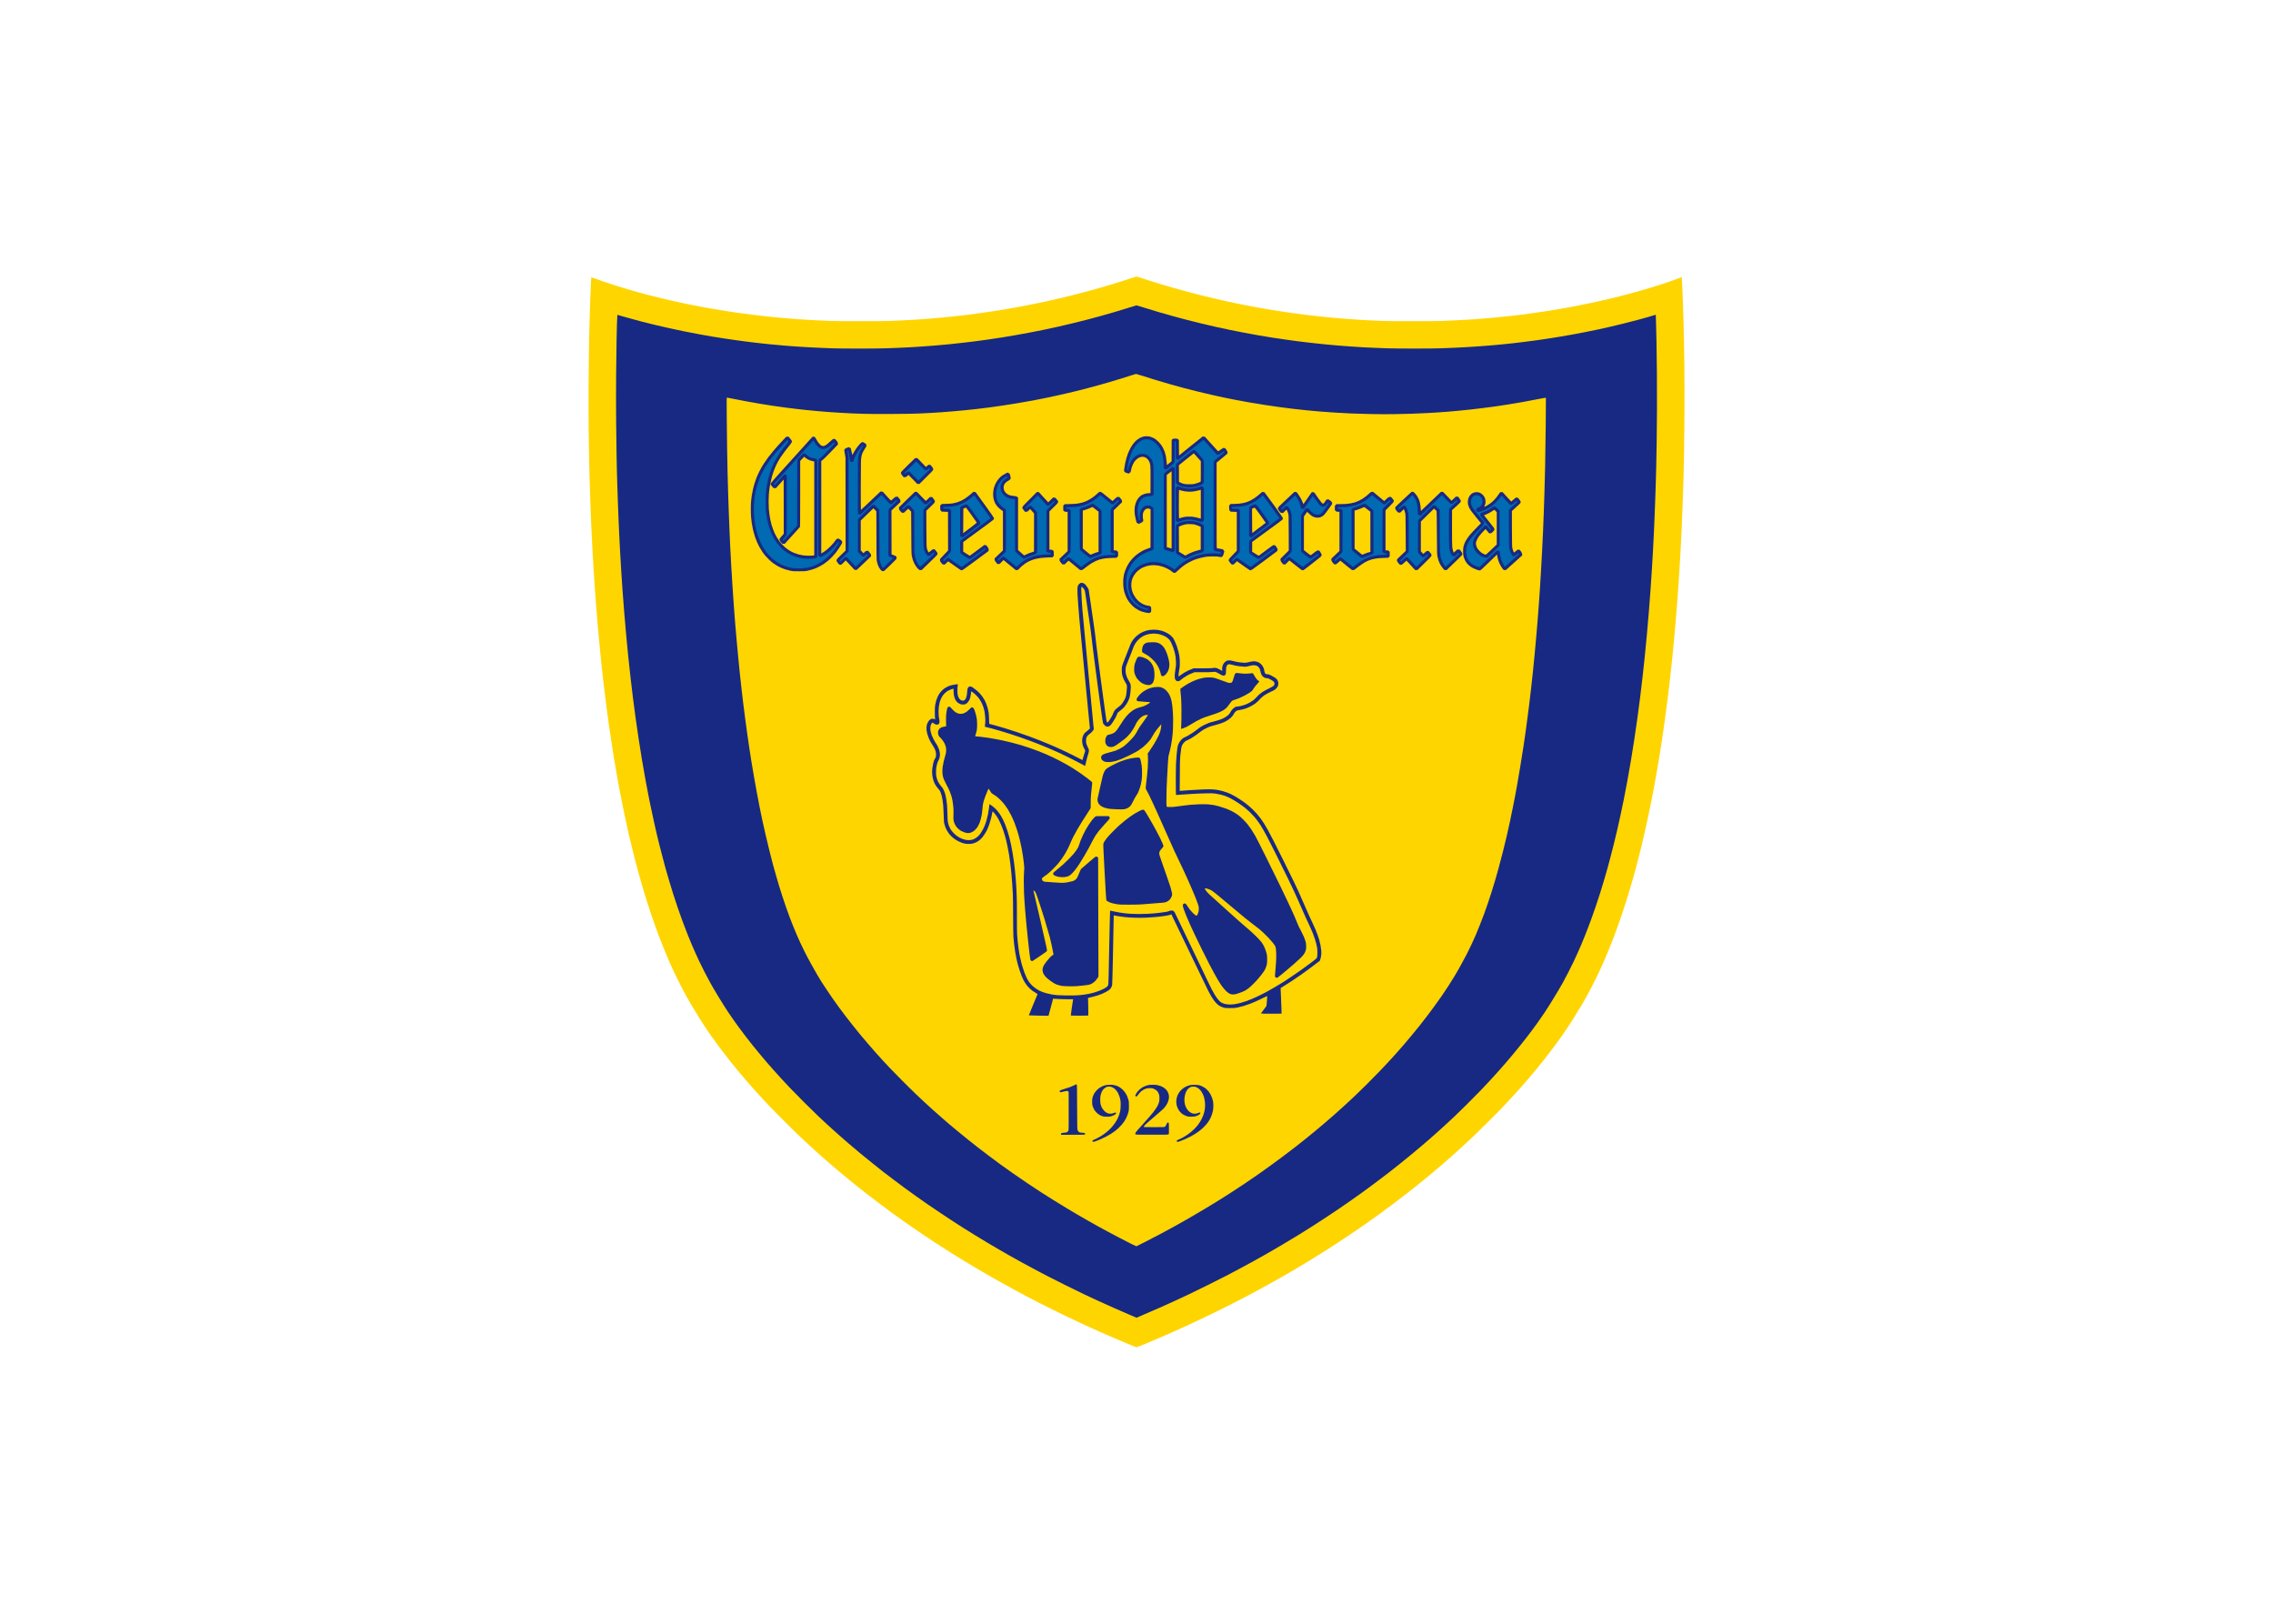 <svg clip-rule="evenodd" fill-rule="evenodd" stroke-linejoin="round" stroke-miterlimit="2" viewBox="0 0 560 400" xmlns="http://www.w3.org/2000/svg"><g transform="matrix(1.081 0 0 1.081 144.882 68.141)"><g fill-rule="nonzero"><path d="m124.45.15c-.23.08-1.05.35-1.82.59-.77.25-2.03.64-2.8.88-.77.23-2.08.62-2.9.86-.83.23-2.24.63-3.13.87s-2.35.62-3.22.84c-.88.22-2.28.56-3.1.76-.83.19-2.11.48-2.85.65-.75.16-2.06.43-2.93.61s-2.32.46-3.22.63c-.91.17-2.24.41-2.95.53-.72.12-2.01.33-2.88.47-.87.13-2.24.34-3.05.45s-2.19.3-3.07.41-2.21.26-2.95.34c-.75.08-2.06.22-2.93.3s-2.31.2-3.2.27-2.15.16-2.8.2-1.86.11-2.7.15-2.18.11-2.97.14c-.98.04-3.26.06-6.9.06s-5.95-.02-6.95-.06c-.83-.04-2.17-.1-2.98-.14s-2.03-.11-2.7-.15-1.81-.12-2.52-.17c-.72-.06-1.81-.15-2.43-.2-.62-.06-1.47-.14-1.9-.18s-1.38-.14-2.12-.22c-.75-.08-2.01-.23-2.8-.33-.8-.09-2.16-.27-3.03-.39s-2.24-.33-3.05-.45c-.81-.13-2.07-.33-2.8-.46-.73-.12-1.75-.3-2.27-.4-.53-.09-1.58-.3-2.35-.45s-1.98-.39-2.68-.54-1.77-.38-2.37-.52c-.61-.14-1.58-.36-2.15-.5-.58-.14-1.55-.38-2.15-.53-.61-.15-1.32-.34-1.58-.41-.26-.06-.92-.24-1.47-.39-.55-.16-1.32-.37-1.7-.48-.39-.11-1.26-.37-1.93-.57s-1.78-.55-2.45-.77c-.67-.21-1.65-.54-2.17-.72-.53-.18-1.37-.48-1.87-.67-.51-.18-.93-.31-.93-.29-.01.03-.04.36-.05.73-.02.37-.08 1.77-.13 3.12s-.12 3.19-.15 4.1c-.03.9-.07 2.54-.1 3.64s-.07 3.21-.1 4.7c-.03 1.48-.06 5.24-.08 8.34-.02 3.37-.01 7.55.02 10.36.04 2.6.07 5.16.09 5.7.01.53.04 1.95.07 3.14.03 1.2.07 2.93.1 3.85s.09 2.62.13 3.77c.04 1.16.12 3.13.17 4.4.06 1.26.15 3.19.2 4.29.06 1.1.15 2.79.2 3.75.06.96.16 2.64.23 3.72.07 1.09.17 2.6.22 3.37.06.77.16 2.15.23 3.07s.19 2.49.27 3.48c.09.98.22 2.55.3 3.47s.23 2.48.33 3.47c.09.99.26 2.65.37 3.69.11 1.05.29 2.69.4 3.65s.31 2.57.43 3.57.32 2.59.45 3.52c.12.94.32 2.42.45 3.3.12.88.37 2.54.55 3.7.17 1.15.44 2.86.59 3.79.16.94.41 2.41.56 3.27.15.87.39 2.18.52 2.93.14.74.41 2.15.61 3.14.19.99.54 2.69.77 3.77.23 1.09.6 2.76.81 3.73.22.96.6 2.56.85 3.57.25 1 .61 2.44.81 3.19.2.76.56 2.1.8 2.98.25.87.64 2.23.87 3.02.23.78.6 2.01.83 2.72.22.71.64 2.01.93 2.87.29.87.73 2.14.98 2.82.25.69.63 1.74.85 2.33s.68 1.76 1.02 2.59c.33.84.83 2.04 1.11 2.68.27.63.65 1.49.85 1.92.19.42.65 1.39 1.01 2.15.36.75.92 1.86 1.24 2.47.31.6.8 1.5 1.07 2 .28.49.74 1.3 1.03 1.8.29.49.76 1.28 1.06 1.74.29.47.7 1.13.9 1.48.21.34.75 1.18 1.2 1.87.46.69 1.13 1.68 1.5 2.2.36.52 1.23 1.7 1.92 2.62s1.75 2.29 2.35 3.05c.6.75 1.42 1.76 1.82 2.24.4.49 1.14 1.35 1.63 1.93.5.57 1.35 1.55 1.9 2.17s1.42 1.57 1.93 2.12 1.32 1.42 1.8 1.93c.48.5 1.96 2.01 3.3 3.34 1.33 1.34 2.99 2.96 3.68 3.6.68.65 1.54 1.44 1.9 1.77.35.33 1.1 1.01 1.65 1.5.55.5 1.37 1.23 1.82 1.63s1.3 1.13 1.88 1.62c.57.49 1.46 1.25 1.97 1.67.51.43 1.35 1.13 1.88 1.55.52.43 1.34 1.09 1.82 1.48.48.38 1.45 1.15 2.15 1.69.7.55 2.09 1.61 3.08 2.35.98.74 2.32 1.73 2.97 2.2s1.65 1.19 2.23 1.6c.57.41 1.6 1.12 2.28 1.59s1.83 1.25 2.55 1.74c.72.48 1.88 1.25 2.57 1.7.68.45 1.83 1.19 2.55 1.64.71.46 1.63 1.04 2.05 1.29.41.26 1.34.83 2.07 1.27.73.45 1.63.99 2 1.21s1.19.71 1.83 1.08c.63.37 1.73 1.01 2.45 1.41.71.41 1.88 1.07 2.6 1.46.71.4 1.99 1.1 2.85 1.56.85.46 2.05 1.1 2.67 1.43.62.32 1.8.93 2.63 1.36.82.42 2.23 1.13 3.12 1.57s1.97.97 2.4 1.17c.43.21 1.42.68 2.2 1.05s2.11.99 2.95 1.38c.84.38 2.23 1.01 3.1 1.4.87.38 2.25.99 3.08 1.34.82.36 2.3.99 3.3 1.4 1.15.49 1.86.76 1.97.76s.82-.27 1.98-.76c.99-.41 2.47-1.04 3.3-1.4.82-.35 2.2-.96 3.07-1.34.87-.39 2.26-1.02 3.1-1.4.84-.39 2.17-1.01 2.95-1.38s1.77-.84 2.2-1.05c.43-.2 1.51-.73 2.4-1.17s2.32-1.16 3.18-1.6c.85-.43 2.05-1.06 2.67-1.38.62-.33 1.8-.96 2.62-1.4.83-.45 2.09-1.14 2.81-1.54.71-.39 1.88-1.05 2.6-1.46.71-.4 1.81-1.04 2.45-1.41.63-.37 1.64-.97 2.25-1.33.6-.37 1.41-.86 1.8-1.09.38-.23 1.2-.74 1.82-1.12.62-.39 1.65-1.04 2.3-1.45s1.92-1.24 2.83-1.83c.9-.6 2.08-1.39 2.62-1.75s1.42-.96 1.95-1.33c.54-.37 1.52-1.05 2.18-1.52s1.72-1.23 2.37-1.7 1.99-1.46 2.98-2.2 2.37-1.8 3.07-2.35c.7-.54 1.67-1.31 2.15-1.69.48-.39 1.3-1.05 1.83-1.48.52-.42 1.36-1.12 1.87-1.54.51-.43 1.4-1.18 1.98-1.68.57-.49 1.42-1.22 1.87-1.62s1.15-1.02 1.55-1.38 1.14-1.03 1.65-1.5c.51-.46 1.49-1.37 2.18-2.02.68-.64 2.29-2.22 3.57-3.5 1.28-1.27 2.59-2.59 2.9-2.92.32-.33.93-.97 1.35-1.42.43-.46 1.1-1.19 1.5-1.63s1.1-1.21 1.56-1.72c.45-.51 1.29-1.47 1.87-2.15.57-.67 1.42-1.67 1.87-2.22s1.21-1.48 1.67-2.07c.47-.59 1.39-1.8 2.06-2.68.66-.87 1.51-2.04 1.9-2.59s1.09-1.57 1.55-2.28c.47-.7 1.01-1.55 1.22-1.89.2-.35.61-1.01.9-1.48.3-.46.77-1.25 1.06-1.74.29-.5.74-1.29 1-1.75.26-.47.77-1.41 1.13-2.1s.93-1.82 1.26-2.52c.34-.7.77-1.63.96-2.05.19-.43.58-1.29.85-1.92.28-.64.78-1.84 1.11-2.68.34-.83.8-2 1.02-2.59s.56-1.52.75-2.05c.2-.54.57-1.61.83-2.37.27-.77.74-2.21 1.05-3.2.32-.99.78-2.48 1.02-3.32.25-.84.63-2.14.84-2.9.2-.76.58-2.14.82-3.07.24-.94.62-2.45.85-3.37.22-.92.57-2.41.77-3.3.21-.89.51-2.26.68-3.05.17-.78.46-2.2.65-3.14.2-.95.53-2.68.75-3.85s.51-2.77.65-3.57c.13-.8.38-2.27.55-3.27.16-1.01.4-2.5.53-3.32.12-.83.35-2.36.5-3.4s.37-2.65.49-3.57c.13-.92.32-2.39.43-3.27s.31-2.57.45-3.75c.13-1.18.32-2.9.42-3.82s.24-2.35.33-3.17c.08-.83.23-2.36.32-3.4.1-1.04.26-2.84.35-3.99.1-1.16.24-3.01.33-4.13.08-1.11.19-2.67.25-3.47.05-.79.14-2.15.2-3.02.05-.86.14-2.36.2-3.32.05-.96.14-2.64.2-3.72.05-1.09.12-2.48.15-3.1s.08-1.95.12-2.97.1-2.5.13-3.3c.03-.79.07-2.18.1-3.07s.07-2.53.1-3.65c.03-1.11.07-3.2.1-4.64s.07-5.38.08-8.74c.02-3.74.01-7.88-.02-10.64-.04-2.49-.08-5.48-.11-6.64-.03-1.17-.08-3.28-.13-4.7-.04-1.41-.09-3.13-.12-3.82s-.08-2.07-.13-3.07c-.04-1-.09-1.85-.1-1.89s-.17 0-.53.14c-.28.12-.78.31-1.11.42-.34.12-.96.34-1.4.5-.45.15-1.3.43-1.9.63-.61.19-1.72.54-2.48.77s-1.66.5-2 .59c-.34.1-1.07.3-1.62.45-.55.16-1.22.34-1.48.4-.26.07-.91.24-1.45.38s-1.5.38-2.15.53c-.65.16-1.67.39-2.27.53-.61.14-1.74.38-2.5.54-.77.17-1.98.41-2.68.55s-1.7.33-2.22.42c-.53.1-1.55.28-2.28.4-.73.13-1.99.33-2.8.46-.81.12-2.19.33-3.07.45-.89.12-2.24.3-3 .4-.77.09-2.02.24-2.78.32s-1.72.18-2.15.22-1.28.12-1.9.18c-.62.05-1.71.14-2.42.2-.72.05-1.86.13-2.53.17s-1.89.11-2.7.15-2.15.1-2.97.14c-1.01.04-3.32.06-6.95.06-3.65 0-5.93-.02-6.9-.06-.8-.03-2.14-.1-2.98-.14s-2.05-.11-2.7-.15-1.91-.13-2.8-.2-2.33-.19-3.2-.27-2.18-.22-2.92-.3c-.75-.08-2.07-.23-2.95-.34s-2.27-.3-3.08-.41-2.18-.32-3.05-.45c-.87-.14-2.17-.35-2.9-.47-.73-.13-2.06-.37-2.95-.53-.89-.17-2.33-.45-3.2-.63s-2.18-.45-2.92-.61c-.75-.17-2.03-.46-2.85-.65-.83-.2-2.22-.54-3.1-.76s-2.34-.6-3.23-.84-2.3-.64-3.12-.87c-.83-.24-2.13-.63-2.9-.86-.77-.24-1.99-.62-2.7-.85-.72-.23-1.55-.49-1.85-.59-.31-.1-.6-.18-.65-.18-.06.01-.3.07-.53.15z" fill="#ffd500"/><path d="m123.35 7.05c-.87.27-2.34.72-3.27 1-.94.27-2.42.7-3.3.94s-2.18.59-2.88.78c-.7.18-2.14.54-3.2.8s-2.72.65-3.7.87-2.48.54-3.35.72-2.28.46-3.15.62c-.87.17-2.22.41-3 .55s-2.2.38-3.15.53-2.44.37-3.32.5c-.88.12-2.22.3-2.98.4-.76.09-1.96.24-2.67.32-.72.08-2.09.23-3.05.33-.97.09-2.45.23-3.3.3-.86.07-2.18.17-2.95.22-.78.06-2.05.13-2.83.18-.78.04-1.93.09-2.55.12s-1.91.08-2.87.11c-.98.04-3.69.06-6.13.06-2.56 0-5.05-.02-6-.06-.89-.03-2.14-.08-2.77-.11-.64-.02-1.59-.07-2.13-.1s-1.66-.1-2.5-.15-1.95-.13-2.47-.17c-.53-.05-1.47-.12-2.1-.18-.64-.05-1.72-.16-2.4-.22-.69-.07-1.85-.2-2.58-.28s-1.85-.22-2.5-.3-1.82-.24-2.6-.35-2.01-.29-2.72-.4c-.72-.11-1.91-.3-2.65-.42-.75-.13-2.02-.35-2.83-.5s-2.31-.44-3.32-.64c-1.02-.21-2.62-.54-3.56-.75-.93-.21-2.41-.55-3.29-.76-.89-.21-2.25-.55-3.03-.75-.78-.21-1.94-.52-2.57-.7-.64-.17-1.57-.44-2.08-.58l-.92-.27c-.05.66-.08 1.46-.1 2.2-.02.75-.05 2.39-.08 3.65s-.07 4.67-.1 7.57c-.03 3.31-.03 7.31 0 10.79.03 3.03.07 6.56.1 7.84.02 1.28.06 2.8.07 3.39.02.6.05 1.85.08 2.8s.08 2.7.13 3.9c.04 1.19.11 2.98.15 3.97s.12 2.74.17 3.89c.06 1.16.15 2.92.2 3.93.06 1 .17 2.9.25 4.22s.22 3.36.3 4.54c.09 1.18.25 3.41.38 4.95.12 1.54.32 3.88.45 5.22.12 1.33.33 3.53.47 4.89s.38 3.56.53 4.9c.15 1.33.4 3.41.55 4.62s.42 3.25.6 4.54.49 3.46.7 4.82c.2 1.36.55 3.54.77 4.85.22 1.3.61 3.47.85 4.82.25 1.34.6 3.18.78 4.07s.49 2.4.7 3.34c.2.95.49 2.27.64 2.93s.38 1.63.5 2.17c.13.54.38 1.56.56 2.27.18.72.48 1.9.68 2.62.19.73.49 1.86.67 2.5.18.65.53 1.86.78 2.7s.67 2.22.94 3.07.74 2.27 1.04 3.15.72 2.06.93 2.62c.2.56.52 1.41.7 1.87.17.47.5 1.3.72 1.85s.59 1.45.82 2c.24.55.61 1.4.83 1.9.22.49.62 1.36.88 1.92.27.56.81 1.65 1.2 2.42s.96 1.84 1.26 2.38c.29.53.73 1.3.96 1.69.23.4.69 1.17 1.02 1.7.34.54.84 1.36 1.13 1.82.29.47.75 1.19 1.03 1.6.27.42.78 1.16 1.13 1.65.35.5.95 1.33 1.33 1.85s1.08 1.44 1.54 2.05c.47.6 1.21 1.55 1.65 2.1.44.54 1.14 1.4 1.55 1.89.41.5 1.09 1.3 1.5 1.78.42.48 1.11 1.28 1.55 1.77s1.26 1.4 1.82 2.02c.57.62 1.47 1.59 2.01 2.15.53.56 1.96 2.02 3.17 3.23s2.67 2.63 3.23 3.17c.57.53 1.56 1.45 2.2 2.05.65.59 1.71 1.55 2.38 2.14.66.59 1.73 1.53 2.39 2.09.66.57 1.82 1.55 2.58 2.18s2.14 1.75 3.08 2.5c.93.74 2 1.59 2.37 1.88s1.36 1.04 2.2 1.67c.84.64 2 1.5 2.57 1.92.58.43 1.72 1.25 2.53 1.83.81.57 2 1.41 2.65 1.86s2.01 1.37 3.03 2.05c1.01.68 2.34 1.56 2.95 1.95.6.39 1.69 1.09 2.42 1.55s1.91 1.19 2.63 1.63c.71.44 1.94 1.18 2.72 1.65s1.91 1.13 2.5 1.47c.59.35 1.67.97 2.4 1.38s1.98 1.11 2.78 1.55c.79.44 2.12 1.15 2.95 1.59.82.44 2.11 1.12 2.87 1.52.76.39 2.62 1.33 4.15 2.09s3.51 1.73 4.4 2.15 2.33 1.09 3.2 1.49 2.36 1.07 3.33 1.5c.96.42 2.55 1.12 3.53 1.54l1.79.77c2.77-1.19 4.36-1.89 5.33-2.31.96-.43 2.45-1.1 3.32-1.5s2.31-1.07 3.2-1.49 2.87-1.39 4.4-2.15 3.39-1.7 4.15-2.09c.76-.4 2.05-1.08 2.88-1.52.82-.44 2.15-1.15 2.94-1.59.8-.44 2.05-1.14 2.78-1.55s1.93-1.11 2.68-1.54c.74-.43 2-1.18 2.8-1.66.79-.48 1.94-1.17 2.55-1.54.6-.37 1.68-1.05 2.4-1.5.71-.45 1.5-.96 1.75-1.12.24-.15 1.17-.76 2.05-1.34.88-.57 2.09-1.38 2.7-1.8.6-.41 1.71-1.18 2.47-1.7.76-.53 1.87-1.32 2.48-1.75.6-.44 1.52-1.11 2.05-1.49.52-.38 1.63-1.21 2.47-1.85.84-.63 1.83-1.38 2.2-1.67s1.34-1.06 2.15-1.7c.81-.65 2.05-1.65 2.75-2.23s1.74-1.44 2.3-1.92 1.46-1.25 2-1.72 1.41-1.25 1.95-1.73 1.41-1.28 1.95-1.77c.54-.5 1.4-1.3 1.93-1.8.52-.49 1.74-1.68 2.71-2.65.97-.96 2.39-2.4 3.16-3.19.76-.8 1.79-1.89 2.28-2.43.49-.53 1.35-1.48 1.9-2.1.55-.61 1.32-1.5 1.72-1.97s1.07-1.25 1.48-1.75c.41-.49 1.16-1.4 1.65-2.02.5-.62 1.13-1.42 1.4-1.77.28-.36.77-1.01 1.1-1.45s.95-1.28 1.37-1.87c.43-.59 1.13-1.62 1.58-2.28.44-.66.98-1.49 1.19-1.84.22-.36.66-1.07.97-1.58.32-.51.8-1.3 1.07-1.77.28-.47.74-1.28 1.03-1.8s.85-1.58 1.24-2.35.93-1.86 1.2-2.42c.26-.56.66-1.43.88-1.92.22-.5.59-1.35.83-1.9.23-.55.6-1.45.82-2s.55-1.38.72-1.85c.18-.46.5-1.31.7-1.87.21-.56.63-1.74.93-2.62s.77-2.3 1.04-3.15.69-2.23.94-3.07.6-2.05.78-2.7c.18-.64.48-1.77.67-2.5.2-.72.53-2.04.75-2.92s.59-2.43.83-3.44c.23-1.02.59-2.64.8-3.6s.52-2.48.7-3.37.53-2.73.78-4.07c.24-1.35.63-3.52.85-4.82.22-1.31.57-3.49.77-4.85.21-1.36.52-3.53.7-4.82s.45-3.33.6-4.54.4-3.29.55-4.62c.15-1.34.39-3.54.53-4.9s.35-3.56.47-4.89c.13-1.34.33-3.68.45-5.22.13-1.54.29-3.77.38-4.95.08-1.18.22-3.22.3-4.54s.19-3.22.25-4.22c.05-1.01.14-2.77.2-3.93.05-1.15.13-2.9.17-3.89s.11-2.77.15-3.95.1-2.93.13-3.89.07-2.7.1-3.85.07-3.61.1-5.47c.02-1.85.06-5.21.07-7.47.01-2.25 0-6.1-.02-8.56s-.07-5.63-.1-7.04c-.03-1.42-.06-3-.08-3.53-.01-.52-.03-1.27-.05-1.66l-.02-.71c-.21.07-.86.26-1.57.47-.72.2-1.9.53-2.63.73s-2.08.54-3 .77-2.26.56-2.97.72c-.72.17-1.98.45-2.8.63-.83.17-2.2.46-3.04.62-.85.17-2.22.43-3.05.58s-2.05.36-2.71.47-1.58.26-2.03.33-1.43.22-2.17.33c-.75.1-1.69.24-2.1.29-.42.06-1.29.17-1.95.25-.66.09-1.7.21-2.3.28-.61.06-1.68.18-2.38.25s-1.65.16-2.1.2-1.39.12-2.07.17c-.69.06-1.94.15-2.78.2s-1.96.12-2.5.15-1.49.08-2.12.1c-.64.03-1.89.08-2.78.11-.95.04-3.44.06-6 .06-2.44 0-5.15-.02-6.12-.06-.97-.03-2.26-.08-2.88-.11s-1.77-.08-2.55-.12c-.78-.05-2.05-.12-2.82-.18-.77-.05-2.1-.15-2.95-.22-.86-.07-2.34-.21-3.3-.3-.97-.1-2.34-.25-3.05-.33-.72-.08-1.92-.23-2.68-.32-.76-.1-2.02-.27-2.8-.38s-2.21-.32-3.17-.47c-.97-.15-2.46-.4-3.33-.55s-2.28-.41-3.15-.58c-.87-.16-2.28-.44-3.15-.62s-2.37-.5-3.35-.72-2.56-.59-3.53-.83c-.96-.23-2.4-.59-3.19-.8-.8-.21-2.19-.58-3.08-.83-.89-.24-2.41-.68-3.37-.96-.97-.29-2.44-.74-3.28-1s-1.55-.48-1.57-.47c-.03 0-.76.22-1.63.5z" fill="#172983"/><path d="m123.95 22.46c-.45.15-1.48.47-2.27.72-.8.25-2.1.64-2.88.87s-1.95.56-2.6.74-1.74.47-2.42.65c-.69.18-1.61.42-2.05.53-.45.11-1.43.35-2.2.53-.78.18-2.07.47-2.88.65s-1.97.43-2.57.55c-.61.12-1.83.36-2.7.53-.88.16-2.53.45-3.65.64-1.13.19-2.67.43-3.43.54-.76.12-2.06.3-2.9.41s-2.12.26-2.85.35c-.73.08-1.88.2-2.55.27s-1.89.18-2.7.25-2.13.17-2.92.23c-.8.05-1.87.12-2.38.15s-1.69.09-2.62.13c-1.09.05-3.32.09-6.15.1-2.89.02-5.1.01-6.28-.03-1-.03-2.31-.08-2.9-.1-.59-.03-1.66-.09-2.37-.13-.72-.04-1.93-.12-2.7-.17-.78-.06-2.02-.16-2.78-.23s-1.91-.18-2.57-.25-1.68-.18-2.25-.25c-.58-.07-1.66-.2-2.4-.3-.75-.09-2.1-.28-3-.42-.91-.14-2.26-.35-3-.48-.75-.12-2.06-.36-2.93-.52s-2.19-.42-2.95-.57-1.41-.28-1.45-.28c-.07 0-.07.53-.04 4.63.03 2.55.06 5.92.09 7.48.03 1.57.07 3.86.1 5.1s.09 3.35.13 4.69c.04 1.35.1 3.36.15 4.47.04 1.12.11 2.81.15 3.78.04.96.12 2.68.17 3.82.06 1.14.17 3.25.25 4.69s.21 3.48.28 4.52c.07 1.05.19 2.83.27 3.97s.22 2.92.3 3.95c.09 1.03.23 2.76.33 3.85.09 1.08.25 2.79.35 3.79.09 1 .26 2.69.37 3.75s.29 2.71.4 3.67.29 2.49.4 3.4c.11.9.3 2.42.43 3.37.12.94.33 2.51.47 3.47.13.96.35 2.42.47 3.25.12.82.35 2.27.5 3.22.16.94.43 2.57.61 3.62.18 1.04.46 2.62.63 3.49.16.88.45 2.39.64 3.35.2.96.49 2.38.65 3.15.17.77.48 2.18.71 3.14.22.97.61 2.6.87 3.63.25 1.03.61 2.42.79 3.09.19.68.52 1.86.74 2.63.22.76.52 1.8.67 2.29.15.5.47 1.5.7 2.23.24.72.64 1.91.89 2.64.26.73.64 1.78.84 2.33.21.54.56 1.44.78 1.99s.57 1.41.79 1.9c.21.5.57 1.32.81 1.82.23.51.68 1.45 1 2.08.31.63 1.01 1.94 1.55 2.92.54.97 1.18 2.11 1.43 2.52.24.41.64 1.05.87 1.43.23.37.8 1.23 1.26 1.92s1.13 1.67 1.5 2.2c.37.52.98 1.38 1.37 1.9.39.53 1.1 1.47 1.58 2.1s1.24 1.6 1.7 2.16c.45.57 1.15 1.42 1.54 1.9.4.48 1.12 1.34 1.61 1.9.48.56 1.23 1.43 1.67 1.92.44.5 1.18 1.32 1.65 1.83s1.2 1.29 1.63 1.75c.42.45 1.67 1.73 2.77 2.83 1.1 1.11 2.6 2.59 3.33 3.28s1.63 1.54 2 1.88c.37.35 1.14 1.04 1.7 1.55s1.46 1.3 2 1.77 1.28 1.11 1.65 1.43c.37.31 1.22 1.02 1.88 1.57s1.81 1.49 2.57 2.1c.76.6 1.78 1.41 2.28 1.8.49.38 1.54 1.18 2.32 1.77s2.04 1.53 2.8 2.08 1.99 1.43 2.75 1.96 2.22 1.53 3.25 2.23c1.03.69 2.4 1.6 3.05 2.02s1.92 1.23 2.83 1.79c.9.57 2.3 1.43 3.1 1.91.79.48 1.93 1.16 2.52 1.5s1.63.94 2.3 1.32c.67.39 1.78 1.01 2.45 1.38s1.7.93 2.28 1.24c.57.31 1.78.94 2.67 1.41s2.09 1.08 2.66 1.37c.57.28 1.07.51 1.1.51.04 0 1.06-.51 2.27-1.13s2.83-1.46 3.6-1.88c.76-.41 1.97-1.06 2.67-1.45.7-.38 2.12-1.18 3.15-1.77s2.76-1.6 3.85-2.26c1.09-.65 2.64-1.6 3.45-2.1.81-.51 2.09-1.33 2.85-1.82s2.06-1.35 2.9-1.91c.84-.57 2.04-1.39 2.68-1.83.63-.44 1.74-1.22 2.47-1.75.73-.52 2.16-1.56 3.18-2.33 1.01-.76 2.41-1.82 3.1-2.35.68-.54 1.79-1.41 2.45-1.94s1.72-1.41 2.37-1.94c.65-.54 1.72-1.44 2.38-2.01s1.65-1.43 2.2-1.92 1.5-1.35 2.12-1.92c.62-.56 1.56-1.44 2.1-1.95s1.75-1.69 2.69-2.62c.95-.94 2.31-2.32 3.03-3.08.72-.75 1.61-1.7 1.98-2.1s1.13-1.23 1.68-1.84c.55-.62 1.35-1.53 1.77-2.02.43-.5 1.18-1.39 1.67-1.98.5-.59 1.33-1.61 1.86-2.27.52-.66 1.31-1.67 1.75-2.25.45-.57 1.18-1.56 1.64-2.2.47-.63 1.23-1.71 1.71-2.39.47-.69 1.18-1.74 1.56-2.34.39-.6 1-1.56 1.35-2.15.35-.58.79-1.33.97-1.66s.56-1.02.85-1.55c.29-.52.75-1.38 1.03-1.92.28-.53.76-1.51 1.06-2.17.31-.66.76-1.66 1-2.22.24-.57.65-1.57.91-2.23.27-.66.69-1.76.94-2.44.25-.69.67-1.88.93-2.65s.63-1.89.82-2.5c.19-.6.54-1.74.77-2.52s.59-2.05.8-2.82c.22-.77.64-2.41.96-3.65.31-1.24.71-2.9.9-3.7.18-.79.49-2.21.7-3.14.2-.94.5-2.37.66-3.2.17-.82.42-2.1.56-2.85.14-.74.37-1.97.5-2.74.14-.77.44-2.55.67-3.95.24-1.4.55-3.38.7-4.39.15-1.02.37-2.5.48-3.3s.31-2.29.45-3.32.34-2.62.45-3.52c.11-.91.29-2.44.4-3.4s.29-2.63.4-3.7.28-2.75.37-3.74c.1-.99.26-2.71.35-3.82.1-1.12.25-2.86.33-3.88.08-1.01.21-2.79.3-3.94.08-1.16.19-2.8.25-3.65.05-.85.16-2.49.22-3.64.07-1.16.18-3.2.25-4.55s.17-3.48.23-4.74c.05-1.27.13-3.22.17-4.35s.11-3.17.15-4.55c.05-1.37.11-3.98.15-5.79s.11-6.08.14-9.47c.04-3.4.05-6.19.04-6.21s-.88.14-1.92.34c-1.05.21-2.59.5-3.43.65s-2.31.4-3.27.55c-.97.15-2.31.35-2.98.45-.67.09-1.95.26-2.82.37-.88.12-2.13.26-2.78.33s-1.75.18-2.45.25-1.84.17-2.52.23c-.69.05-1.75.13-2.35.17-.61.04-1.73.11-2.49.15-.77.04-2.3.11-3.4.15-1.11.04-3.08.09-4.39.11-1.35.02-3.55 0-5.1-.03-1.5-.03-3.5-.09-4.45-.13s-2.62-.13-3.72-.2-2.67-.18-3.48-.25-2.15-.19-2.97-.27c-.83-.09-2.18-.23-3-.33-.83-.1-2.25-.28-3.15-.4-.91-.12-2.45-.35-3.43-.5s-2.6-.42-3.6-.59c-1-.18-2.47-.45-3.25-.6-.78-.16-1.97-.39-2.63-.53-.65-.14-1.84-.4-2.62-.58s-2.25-.52-3.25-.77-2.47-.62-3.25-.83c-.78-.2-2.23-.61-3.22-.89-1-.28-2.37-.69-3.05-.9-.69-.21-1.95-.6-2.79-.88-.85-.27-1.59-.49-1.65-.49s-.49.13-.94.28z" fill="#ffd500"/><path d="m126.59 36.44c-.16.04-.44.14-.63.23-.18.08-.47.25-.63.37-.17.12-.44.34-.6.5-.16.17-.41.45-.56.65-.14.19-.38.57-.54.85-.15.27-.39.78-.53 1.12-.13.34-.31.86-.39 1.15-.09.29-.21.79-.28 1.12s-.16.84-.2 1.13c-.04.28-.08.58-.08.66 0 .09.06.19.16.3.13.13.25.19.55.26l.38.1c.42-.31.44-.34.5-.68.03-.2.1-.53.16-.72s.17-.48.25-.65c.07-.16.22-.43.33-.6.11-.16.34-.42.5-.57s.44-.34.62-.42c.22-.1.43-.16.65-.17.25-.02.39 0 .6.08.15.06.37.18.48.27s.28.28.38.42c.1.13.22.37.28.52.05.15.13.5.16.77.04.33.05 1.45.04 3.35l-.01 2.84c-.7.05-1.02.09-1.15.13-.14.03-.41.13-.6.22-.2.09-.44.23-.53.31-.1.08-.29.27-.42.42s-.31.43-.42.62c-.1.2-.22.49-.27.65-.05.17-.13.48-.17.7s-.07.64-.07.94c0 .29.03.77.08 1.05.04.28.13.72.2.98.06.26.14.55.16.63.03.11.1.18.29.26l.25.12c.81-.37.85-.41.95-.61.1-.21.1-.23.03-.42-.05-.13-.08-.38-.08-.73 0-.37.02-.59.08-.77.05-.14.16-.36.25-.49.09-.14.26-.3.37-.37.14-.08.27-.11.47-.11.18 0 .33.03.44.1l.16.1-.02 8.7c-.86.3-1.28.47-1.5.58-.23.1-.61.32-.85.47-.25.15-.63.42-.85.6-.23.18-.61.53-.85.79-.25.26-.61.7-.79.97s-.46.76-.61 1.07c-.15.32-.33.76-.4.98s-.16.54-.2.72-.1.55-.13.82c-.04.32-.05.79-.04 1.3.02.57.07.97.16 1.38.06.31.2.8.31 1.07.1.28.25.62.33.77.09.16.22.39.31.53.08.14.27.4.41.57.14.18.39.46.55.61.16.16.45.4.65.54.19.14.54.36.77.48s.63.28.88.37c.24.08.65.18.9.22.24.05.52.08.62.08.13 0 .22-.04.34-.16.16-.16.16-.17.16-.66 0-.5 0-.5-.16-.66-.11-.11-.22-.17-.3-.17s-.3-.03-.5-.07c-.2-.05-.51-.14-.69-.22-.18-.07-.48-.24-.67-.36-.2-.13-.49-.35-.65-.5s-.41-.43-.56-.62c-.14-.19-.35-.53-.47-.75-.11-.22-.26-.57-.32-.77-.07-.21-.15-.57-.18-.8-.04-.25-.05-.62-.03-.9.01-.26.06-.62.11-.8.04-.18.15-.48.24-.68.09-.19.24-.46.33-.59.09-.14.28-.39.42-.55s.44-.43.66-.59c.22-.17.55-.38.73-.47.19-.09.55-.24.8-.32.26-.09.71-.19 1.02-.23.36-.05.71-.06 1.02-.04.26.02.67.06.9.1s.65.15.92.24c.28.09.72.28.98.41s.58.3.7.39c.12.08.35.26.51.39.28.23.3.24.53.21.22-.02.27-.06.76-.54.29-.28.68-.63.88-.78.19-.15.46-.36.61-.46.14-.1.48-.31.75-.47.27-.15.7-.37.96-.49s.64-.27.85-.35c.21-.07.67-.21 1.03-.3.35-.09.9-.21 1.22-.26.4-.06.88-.08 1.6-.09.81 0 1.12.02 1.48.09l.45.09c.41-.23.42-.24.57-.78l.16-.55c-.24-.42-.28-.46-.49-.51-.14-.03-.45-.08-.69-.12-.25-.03-.48-.06-.52-.07-.05-.02-.06-2.02-.06-9.78v-9.75c1.87-1.51 2.43-2 2.46-2.06.02-.06.04-.18.04-.27 0-.11-.09-.29-.24-.53-.13-.21-.27-.39-.31-.41s-.16-.05-.26-.07c-.18-.03-.23 0-.75.38-.39.27-.58.39-.63.36-.03-.03-.72-.78-1.52-1.67l-1.46-1.62-.5-.07-5.4 4.33-.03-3.51c-.32-.33-.33-.33-.82-.33-.5 0-.51 0-.67.16l-.16.17-.01 4.84c-.81.68-1.05.87-1.06.86-.01 0-.05-.35-.08-.76s-.1-.96-.15-1.22-.16-.69-.25-.95-.27-.69-.41-.95c-.13-.26-.34-.61-.47-.77-.12-.17-.36-.45-.53-.62-.17-.18-.45-.43-.61-.55-.17-.12-.46-.3-.65-.39-.2-.1-.52-.22-.73-.27-.23-.06-.53-.1-.77-.09-.22 0-.53.03-.69.07zm-81.59.22c-.1.11-.61.66-1.15 1.23-.53.58-1.26 1.39-1.61 1.82-.36.43-.89 1.09-1.18 1.47-.29.39-.74 1.03-1 1.43-.27.39-.7 1.15-.96 1.67-.27.52-.6 1.25-.74 1.62s-.33.95-.43 1.28c-.11.33-.26.93-.36 1.35-.09.41-.21 1.05-.27 1.42-.05.37-.12.93-.15 1.25-.03.31-.06 1.11-.06 1.77s.03 1.48.06 1.82c.03.35.1.94.15 1.33.06.38.18 1.06.28 1.5s.3 1.15.44 1.59c.15.44.39 1.07.54 1.4s.38.8.51 1.05c.14.25.42.7.62 1s.51.72.69.92c.17.21.54.6.83.88.28.28.71.64.94.82.23.17.63.43.88.58.24.15.67.37.95.49.27.12.71.29.98.38.27.08.78.21 1.13.29.6.13.71.13 1.99.13 1.27 0 1.38 0 1.97-.13.34-.07.82-.19 1.05-.27.23-.07.63-.21.88-.32.24-.1.66-.31.92-.45s.67-.39.9-.55.65-.48.93-.71c.27-.23.7-.64.95-.91.26-.28.61-.69.8-.92.18-.24.51-.7.73-1.03s.48-.74.57-.91c.12-.23.16-.35.14-.45-.02-.08-.04-.17-.05-.21s-.17-.19-.37-.34c-.35-.26-.35-.26-.61-.22-.24.03-.27.05-.46.33-.11.17-.32.45-.47.63s-.46.51-.68.74-.57.55-.78.73c-.21.17-.49.38-.62.48-.14.1-.36.24-.49.31l-.24.14v-21.06c.28-.15 1.14-1 2.08-1.98l1.72-1.79c0-.42-.04-.5-.3-.85-.3-.4-.3-.4-.55-.41l-.25-.01c-1.22 1.09-1.58 1.38-1.77 1.47s-.38.15-.5.15c-.11 0-.28-.04-.37-.09-.09-.04-.28-.2-.41-.33-.14-.14-.34-.38-.44-.53s-.28-.46-.4-.69c-.15-.29-.24-.41-.32-.43-.06-.01-.19-.03-.29-.05l-.17-.03c-9.47 10.46-9.56 10.56-9.57 10.77s.01.24.33.59l.34.38h.55l1.75-1.95.02 12.36c-.68.77-.9 1.04-.93 1.1s-.05.19-.03.3c.02.16.1.28.33.54l.31.34h.55c2.63-2.88 3.42-3.76 3.46-3.82.04-.08.06-1.81.06-7.58v-7.48l.88-.95c.19.16.4.31.6.44.19.13.5.29.7.37.19.07.5.16.68.19l.34.07v21.4c-.45.06-.92.08-1.35.07-.45 0-.99-.04-1.27-.09-.28-.04-.72-.14-.98-.21s-.71-.22-1-.34-.72-.34-.95-.48-.59-.39-.8-.54c-.21-.16-.58-.5-.83-.76s-.6-.66-.77-.89c-.17-.24-.44-.64-.59-.9s-.37-.67-.48-.9c-.1-.23-.28-.66-.38-.95-.11-.29-.25-.71-.32-.95-.06-.23-.18-.68-.25-1-.07-.31-.17-.89-.23-1.27-.05-.39-.12-1-.15-1.37-.03-.38-.05-1.12-.05-1.65 0-.54.02-1.27.05-1.63.03-.35.09-.91.13-1.24s.15-.99.25-1.45c.09-.47.26-1.16.36-1.53.11-.37.3-.94.42-1.27.13-.33.32-.81.44-1.07.12-.27.33-.68.47-.93.13-.25.41-.7.6-1 .2-.3.64-.92.98-1.37.35-.45.85-1.09 1.12-1.42.43-.54.48-.62.48-.8s-.05-.26-.36-.65l-.37-.45c-.54-.03-.56-.03-.72.17z" fill="#172983"/><path d="m126.7 37.13c-.12.04-.35.12-.5.19s-.42.24-.6.37c-.17.14-.43.38-.58.55-.14.16-.38.49-.53.72s-.33.54-.4.67c-.07.14-.22.48-.33.75-.11.28-.29.78-.38 1.13-.1.34-.23.84-.28 1.1s-.13.68-.17.95c-.05.35-.05.48-.01.51.03.02.07.03.09.03s.05-.09.07-.21c.02-.11.09-.39.15-.61.07-.22.22-.6.34-.85s.34-.6.49-.8c.15-.19.4-.45.57-.59.16-.13.4-.29.52-.35.12-.07.35-.16.5-.21.19-.06.41-.09.73-.09.33 0 .52.03.72.11.15.05.4.19.55.31.15.11.38.33.51.49.14.15.3.39.36.53.07.14.16.39.2.55.04.17.1.51.13.78.03.26.05 1.83.05 3.49v3.02c-.32.31-.35.32-.85.35-.29.02-.64.06-.77.09-.14.03-.41.12-.6.21-.26.12-.42.24-.59.43-.12.15-.31.42-.41.6-.09.18-.22.49-.28.7-.07.25-.12.58-.14 1-.01.36 0 .82.04 1.09.03.27.1.68.16.92.07.25.14.46.17.47.02 0 .07-.01.11-.03.05-.02.06-.11.01-.43-.03-.23-.05-.55-.03-.75.02-.19.07-.47.11-.63.05-.15.14-.38.21-.52s.23-.36.36-.49c.12-.14.34-.3.48-.38.21-.11.31-.13.7-.13.37 0 .48.02.67.12.12.06.29.17.38.24.08.07.17.19.21.26.04.1.06 1.24.06 4.66v4.54c-.26.34-.35.39-.63.47-.19.05-.59.2-.89.32-.31.13-.72.34-.93.46s-.51.31-.67.42c-.17.12-.48.37-.69.56-.21.18-.51.48-.67.66-.15.18-.4.51-.54.73-.15.22-.36.58-.47.8s-.28.62-.37.9c-.1.27-.22.7-.27.95-.08.36-.09.65-.09 1.49 0 .95.01 1.1.13 1.6.07.3.22.79.34 1.08.11.28.29.66.39.82s.26.41.37.55c.1.14.28.35.4.48s.35.34.52.48c.16.14.45.34.65.46.19.11.5.27.7.35.19.08.52.19.75.24.22.06.47.12.56.13.15.03.16.02.16-.11 0-.12-.02-.14-.24-.17-.13-.02-.41-.09-.63-.17-.22-.07-.58-.22-.8-.33-.21-.12-.57-.36-.79-.54-.23-.18-.53-.47-.68-.65-.15-.17-.37-.46-.48-.62s-.28-.48-.39-.7c-.1-.22-.24-.59-.31-.82-.06-.24-.15-.62-.18-.85-.04-.26-.05-.64-.04-.95.02-.29.08-.72.14-.95s.19-.61.29-.82c.11-.22.29-.55.41-.73s.38-.49.57-.69c.2-.2.5-.48.68-.61.18-.14.49-.34.7-.44.21-.11.52-.26.7-.32.18-.07.51-.17.73-.23s.64-.13.95-.16c.39-.04.71-.04 1.15 0 .32.03.82.11 1.1.18.27.06.66.18.87.25s.58.24.82.36c.25.12.6.32.78.44s.39.27.47.34l.16.12c.73-.68 1.1-1.01 1.3-1.16.19-.16.53-.4.75-.55.22-.14.6-.37.85-.51.24-.14.65-.35.9-.46.24-.1.65-.26.9-.35.24-.09.7-.23 1.02-.31s.78-.17 1.03-.22c.24-.04.75-.1 1.12-.13.38-.03.96-.05 1.33-.03.35.02.78.06.95.09.16.03.31.03.33.01s.05-.12.07-.21l.03-.18c-.45-.09-.74-.14-.93-.15-.32-.03-.37-.06-.54-.22l-.19-.18c0-19 .01-19.97.08-20.12.05-.1.46-.47 1.13-1.01.57-.46 1.09-.88 1.15-.93.11-.08.11-.09.04-.21-.04-.07-.09-.13-.1-.13s-.26.17-.55.39c-.5.36-.55.38-.77.37l-.23-.01c-2.33-2.6-3.02-3.35-3.05-3.35s-1.32 1.02-2.87 2.27c-1.56 1.25-2.85 2.28-2.88 2.28s-.16-.06-.3-.13l-.25-.12-.02-3.92-.23-.03c0 4.12-.02 4.75-.06 4.83-.04.06-.44.42-.89.8-.46.38-.87.72-.91.75-.08.05-.14.04-.37-.07l-.27-.14c0-.74-.02-1.24-.05-1.6s-.1-.86-.15-1.12-.17-.67-.25-.9c-.09-.23-.25-.6-.37-.82-.11-.21-.35-.57-.53-.79-.18-.23-.49-.54-.7-.71-.21-.16-.5-.35-.65-.43-.15-.07-.4-.17-.55-.22-.16-.04-.44-.08-.65-.07-.21 0-.48.03-.6.06zm-81.53.35c-.11.13-.54.61-.97 1.07s-1.01 1.12-1.3 1.46c-.3.34-.71.85-.92 1.12-.22.28-.61.81-.87 1.18-.27.37-.64.93-.83 1.25-.19.31-.51.91-.71 1.32s-.47 1.05-.61 1.42-.35 1-.46 1.4-.26.98-.32 1.3c-.07.32-.17.91-.23 1.31-.05.41-.12 1.16-.15 1.67-.03.62-.03 1.29 0 1.94.03.55.09 1.27.13 1.6s.12.86.17 1.17c.06.32.17.85.26 1.18.08.33.23.85.34 1.17s.31.84.45 1.17.39.85.56 1.15.43.73.58.95.41.57.58.78c.17.2.49.56.73.79.24.24.65.6.93.81.27.2.7.49.95.63.24.13.63.33.85.42.22.1.58.24.8.31.21.07.55.17.75.21.19.04.47.1.62.13.15.02.57.07.93.09.39.03.91.03 1.32 0 .37-.03.91-.09 1.2-.15s.71-.16.93-.23c.21-.07.53-.18.7-.25.16-.07.5-.23.75-.35.24-.13.64-.35.87-.5.23-.16.62-.43.85-.62.23-.18.66-.58.95-.88.3-.3.7-.75.91-1.01.2-.27.49-.65.62-.85.14-.21.35-.53.46-.71.2-.32.2-.35.12-.42s-.1-.05-.26.17c-.1.13-.35.43-.55.68-.21.25-.58.64-.83.87-.24.23-.65.57-.89.76-.25.18-.61.43-.8.54-.2.11-.47.25-.6.31l-.25.1-.48-.33c0-21.72 0-21.8.1-21.95.05-.09.19-.2.3-.25.11-.06.49-.4.84-.76.35-.37 1.06-1.1 1.58-1.64.51-.54.93-1 .93-1.02 0-.03-.04-.09-.09-.14-.08-.08-.11-.05-.61.39-.29.26-.66.57-.82.68-.17.11-.43.24-.58.3-.2.07-.36.09-.57.08-.19-.01-.41-.07-.59-.15-.16-.08-.41-.25-.55-.38s-.35-.37-.47-.53c-.11-.17-.29-.44-.39-.62l-.18-.31-9.01 9.97.21.2c.14-.17.63-.71 1.18-1.32l1-1.1.55.22c.02 12.36.01 13.55-.05 13.63-.04.06-.25.32-.47.58l-.41.47.2.2c.19-.19.88-.95 1.67-1.82l1.43-1.57c0-12.54.02-14.96.05-15.05.03-.08.34-.42.68-.77.62-.63.63-.64.85-.64.19 0 .25.03.48.23.15.13.4.32.57.43.16.11.44.24.62.29.18.06.48.13.68.16.28.04.38.08.51.21l.16.15v22.08c-.28.31-.35.33-.71.38-.23.04-.79.06-1.24.06-.51 0-1.03-.03-1.37-.08-.31-.05-.81-.15-1.13-.24-.32-.08-.81-.25-1.1-.37s-.73-.34-.97-.49c-.25-.14-.59-.36-.75-.48-.17-.13-.47-.37-.68-.55-.2-.18-.54-.52-.74-.75-.2-.24-.51-.63-.69-.88-.17-.24-.43-.67-.59-.95-.15-.27-.39-.74-.51-1.04-.13-.31-.32-.81-.43-1.13-.11-.31-.25-.79-.31-1.05-.07-.26-.18-.78-.25-1.15s-.16-1.01-.21-1.42c-.07-.58-.09-1.13-.09-2.4 0-1.25.02-1.83.09-2.4.05-.41.14-1.07.21-1.47s.2-1.04.29-1.42c.1-.39.26-.96.36-1.28.1-.31.28-.83.41-1.14.12-.32.37-.87.54-1.22.18-.35.47-.87.65-1.17s.49-.76.68-1.04c.2-.27.58-.79.86-1.14.27-.36.64-.83.81-1.04.18-.21.32-.41.32-.43s-.06-.1-.13-.17c-.06-.08-.14-.14-.16-.14s-.13.1-.24.22z" fill="#006ab2"/><path d="m62.39 37.75c-.09.02-.26.18-.47.41-.18.21-.43.5-.54.65-.12.15-.34.47-.49.7s-.36.59-.46.79-.19.35-.2.35c-.01-.01-.1-.36-.19-.78l-.16-.76-.45-.25c-.74.24-.79.27-.91.46l-.14.21.29 1.75.03 21.13c-1.98 1.91-2.03 1.97-2.06 2.19-.04.23-.03.24.25.62.23.31.33.4.46.43.1.02.22.03.28.03.05 0 .3-.2.6-.5l.5-.5 2 2.15h.52c2.31-2.17 3.04-2.87 3.11-2.95.11-.11.14-.19.14-.37 0-.2-.03-.26-.33-.62l-.32-.4c-.51 0-.54.01-.8.27l-.27.28-.63-.65v-6.8c1.57-1.53 2.22-2.16 2.45-2.38l.43-.41.67.67c.03 11.01.03 11.09.14 11.51.06.24.15.56.21.73.06.16.17.42.26.57s.22.36.29.45c.08.1.22.23.31.3.12.09.22.12.37.11.18-.02.28-.1 1.63-1.42 1.32-1.29 1.44-1.42 1.42-1.55-.02-.07-.04-.2-.05-.29-.03-.12-.08-.17-.27-.25-.13-.06-.37-.16-.53-.22l-.31-.11-.02-10 2.05-1.93c0-.45-.02-.5-.31-.84l-.31-.38c-.53 0-.53 0-1.01.44-.26.24-.5.44-.52.45-.03 0-.46-.45-.96-1-.5-.56-.91-1.02-.91-1.02s-.12-.02-.27-.03l-.27-.02c-3.42 3.27-4.43 4.2-4.45 4.19s-.04-2.34-.03-5.17c0-2.84.02-5.51.04-5.93.03-.43.07-.93.12-1.13.04-.19.14-.53.23-.75.1-.22.34-.64.54-.95.37-.54.37-.55.34-.79-.02-.14-.04-.26-.04-.26-.01 0-.16-.11-.33-.24s-.36-.23-.42-.22c-.06 0-.18.02-.25.03z" fill="#172983"/><path d="m62.22 38.88c-.19.22-.49.62-.67.88-.17.26-.43.72-.58 1.02-.14.31-.33.75-.42 1l-.15.45c-.45-.02-.6-.04-.64-.05-.03-.01-.07-.15-.09-.34-.02-.17-.07-.57-.13-.88-.05-.32-.12-.74-.17-.94-.05-.25-.09-.36-.14-.36s-.08.05-.08.14c0 .07.05.43.11.78l.11.65c.03 16.49.02 21.33.01 21.39-.02.07-.38.46-.82.88-.43.42-.88.85-1 .96l-.22.2.2.25c.97-.96.99-.97 1.21-.98h.23c1.55 1.67 2.01 2.15 2.03 2.14s.5-.45 1.07-.99c.56-.53 1.18-1.11 1.36-1.27l.34-.31-.2-.26c-.6.52-.65.54-.85.54-.23 0-.24 0-.73-.54l-.5-.55v-7.42l3.28-3.22.5-.01c.83.84 1.07 1.09 1.08 1.11.01.01.02 2.57.04 5.69l.03 5.67c.21.77.35 1.16.44 1.35.1.19.22.39.28.45l.1.1 2.28-2.27c-.67-.2-.79-.26-.92-.4l-.16-.18c0-9.55.01-10.44.07-10.55.04-.08.49-.53 1-1.01s.93-.89.93-.9c0-.02-.04-.07-.1-.11-.1-.09-.11-.08-.61.38-.45.42-.54.48-.69.48-.1 0-.22-.03-.28-.07-.06-.03-.51-.5-.99-1.04-.48-.55-.9-.99-.93-.98-.02.01-1.11 1.03-2.41 2.26-1.3 1.24-2.38 2.24-2.41 2.24-.03-.01-.16-.06-.29-.11l-.24-.11v-6.54c0-4.93.01-5.89.08-6.32.04-.27.14-.7.22-.95.09-.24.24-.59.34-.77s.26-.45.37-.61c.1-.16.19-.3.19-.31s-.04-.03-.07-.04c-.05-.02-.2.13-.41.38z" fill="#006ab2"/><path d="m135.97 41.04c-1.04.84-1.92 1.57-1.96 1.63-.04.08-.06.66-.06 2.21 0 1.93.01 2.11.09 2.25.06.1.23.22.56.38.26.13.64.28.85.34.21.05.57.12.8.15s.6.05.83.05c.22 0 .63-.04.92-.08s.73-.15.97-.23c.25-.08.61-.22.81-.31.24-.11.38-.21.46-.33.11-.17.11-.18.11-2.66 0-2.03-.01-2.51-.07-2.65-.04-.08-.48-.62-.98-1.18s-.94-1.04-.99-1.06-.16-.04-.26-.04c-.16 0-.37.16-2.08 1.53z" fill="#172983"/><path d="m136.34 41.62-1.68 1.36.02 3.8c.5.25.82.37 1.04.43.34.09.54.11 1.28.11.73 0 .95-.01 1.3-.1.23-.06.61-.18.83-.27.21-.09.42-.18.46-.21.05-.05.06-.54.06-2.37v-2.31c-1.21-1.38-1.58-1.78-1.6-1.79-.01 0-.78.61-1.71 1.35z" fill="#ffd500"/><path d="m72.94 42.92c-1.55 1.52-1.59 1.56-1.62 1.78-.02.22-.01.24.29.62l.31.39c.54-.01.57-.02.81-.26.13-.13.27-.24.3-.24.02 0 .48.46 1.02 1.02l.98 1.02h.5c3.05-3.02 3.1-3.07 3.13-3.29.02-.22.01-.25-.28-.64-.3-.4-.31-.41-.55-.43-.24-.03-.27-.02-.43.13-.1.09-.23.21-.29.26l-.11.1-1.95-2.02h-.52z" fill="#172983"/><path d="m74.4 42.47c-.21.2-.82.79-1.36 1.32-.96.94-.99.97-.9 1.06.08.1.09.1.37-.17.26-.25.31-.28.52-.28h.22l2.03 2.09 2.67-2.61-.2-.25c-.46.46-.49.47-.74.47h-.26l-1.97-1.99z" fill="#006ab2"/><path d="m132.23 44.05c-.51.41-.91.77-.95.85-.07.14-.08 1.19-.08 8.61v8.45c.26.32.34.35.85.48.32.08.71.19.88.26l.29.12.48-.31v-18.9c-.39-.2-.52-.25-.54-.25-.03 0-.44.31-.93.69z" fill="#172983"/><path d="m132.43 44.78-.54.42.01 16.46 1.1.3c0-13.64-.01-17.61-.01-17.61-.01 0-.26.2-.56.43z" fill="#ffd500"/><path d="m95.06 44.93c-.29.15-.7.41-.9.57-.2.17-.51.49-.69.72-.19.24-.44.63-.6.96-.14.3-.31.73-.37.95s-.13.64-.16.94c-.04.41-.04.68 0 1.05.03.28.11.67.18.88.06.2.17.47.23.6.06.12.22.37.34.54.13.18.39.47.59.64.19.18.46.39.61.48l.26.16v8.97l-1.9 1.82c0 .45.03.51.31.88l.32.4.52-.01.88-.89 2.8 2.3c.49-.01.5-.02.8-.34.16-.19.47-.49.7-.67.22-.18.53-.42.7-.53.16-.11.42-.27.57-.35s.49-.24.75-.34c.26-.11.73-.26 1.05-.33.32-.08.83-.18 1.14-.22s1.03-.09 1.6-.11l1.04-.03.32-.31c0-1.02-.01-1.06-.14-1.22-.12-.15-.16-.17-.5-.2l-.36-.03v-8.69c1.92-1.87 1.94-1.9 1.97-2.14.03-.23.02-.24-.28-.59-.17-.2-.31-.37-.31-.38 0 0-.13-.02-.28-.04l-.27-.03-1.1 1.1-2.15-2.34h-.46c-3.25 3.25-3.26 3.27-3.28 3.5-.01.2.01.25.29.61l.3.39c.54-.01.55-.01.86-.32l.32-.31c.24.28.44.51.6.68l.29.32-.02 8.68c-.9.28-1.4.48-1.7.63l-.55.26c-.53-.47-.84-.74-1.03-.92l-.35-.31v-11.94c-.32-.3-.36-.31-.9-.37-.32-.03-.7-.09-.85-.13s-.41-.15-.57-.24c-.16-.08-.38-.26-.5-.38-.11-.12-.26-.35-.33-.5-.07-.16-.13-.4-.14-.57-.02-.21.01-.4.07-.6.05-.16.17-.38.27-.49s.31-.3.48-.42c.16-.11.38-.25.48-.3.14-.07.21-.15.27-.29.07-.19.07-.22-.06-.7l-.14-.49-.48-.24z" fill="#172983"/><path d="m95.2 45.63c-.12.08-.35.23-.5.35s-.37.31-.48.43-.28.33-.38.47c-.1.13-.27.44-.38.67s-.26.63-.32.88c-.09.36-.11.58-.11 1.14.01.56.03.79.12 1.1.06.22.18.54.26.7.1.19.34.48.61.75.25.25.59.53.75.63.17.09.34.24.39.32.08.14.09.42.09 4.82 0 3.57-.02 4.7-.06 4.78-.04.06-.45.48-.93.94-.47.45-.86.85-.86.89 0 .03.04.09.08.13.06.07.12.03.51-.36.41-.41.45-.44.65-.44s.28.06 1.61 1.15l1.4 1.15c.56-.52.89-.81 1.1-.97.2-.17.61-.44.9-.61.29-.18.75-.41 1.03-.51.27-.11.7-.26.95-.33.24-.07.69-.17 1-.22.3-.06.9-.12 1.35-.15.44-.03.95-.05 1.13-.05h.34v-.35c-.51 0-.59-.03-.78-.17l-.22-.16c0-8.41.01-9.24.07-9.35.04-.08.48-.54.97-1.04.91-.89.91-.9.81-1-.09-.1-.1-.1-.66.44-.54.51-.57.53-.79.53l-.22.01-2.15-2.35c-2.76 2.76-2.77 2.77-2.69 2.88l.09.12c.64-.63.65-.63.9-.62l.25.02c.92 1.02 1.22 1.36 1.26 1.42.04.08.06 1.18.06 4.67v4.57c-.23.31-.34.35-.99.56-.46.14-.95.34-1.31.52-.52.27-.59.29-.76.26-.14-.03-.4-.22-1.02-.77-.54-.46-.86-.78-.9-.88-.06-.14-.07-1.2-.07-6.02v-5.86c-.68-.06-.96-.1-1.07-.13-.11-.02-.33-.09-.48-.15s-.39-.18-.52-.27c-.14-.09-.35-.25-.46-.35-.11-.11-.27-.3-.35-.42-.09-.12-.21-.36-.27-.53-.06-.16-.12-.45-.14-.64-.01-.2 0-.47.03-.62.03-.14.12-.39.2-.54.07-.16.26-.41.41-.56.15-.16.43-.38.62-.51.27-.18.33-.24.31-.32-.02-.06-.03-.12-.03-.14s-.03-.04-.06-.04c-.04 0-.17.06-.29.13z" fill="#006ab2"/><path d="m134.15 47.91-.22.15.02 7.58.48.31c.73-.27 1.08-.39 1.25-.43.16-.05.51-.1.77-.13.3-.03.68-.03 1.04 0 .31.03.81.12 1.12.2s.7.19.86.25c.17.06.33.1.37.1.03 0 .16-.07.29-.16l.22-.16v-7.49c-.17-.17-.28-.25-.35-.3-.12-.08-.15-.07-.72.11-.33.11-.8.24-1.03.29-.28.05-.66.08-1.12.09-.47 0-.85-.03-1.16-.09-.24-.05-.69-.18-1-.28-.3-.11-.56-.2-.57-.2s-.13.07-.25.16z" fill="#172983"/><path d="m134.65 51.85c0 1.78.02 3.24.04 3.24.02.01.14-.03.26-.07.12-.05.4-.13.63-.18.22-.06.62-.12.89-.14.28-.02.75-.02 1.06 0 .34.03.8.11 1.22.21.37.1.73.19.79.21l.11.02v-6.54c-.17.03-.48.11-.8.19s-.82.17-1.13.2c-.34.03-.77.03-1.14 0-.33-.02-.78-.08-1-.14-.23-.05-.51-.13-.63-.17-.12-.05-.24-.08-.26-.08s-.04 1.46-.04 3.25z" fill="#ffd500"/><path d="m72.67 50.8-1.79 1.76c-.03.5-.03.52.27.87.29.35.31.37.55.39l.25.02 1.03-.95.65.66c.05 9.04.06 9.61.14 10.01.04.25.13.62.19.82.05.21.22.63.37.93.16.34.38.7.58.95.18.22.39.45.48.51.11.08.23.11.4.11h.24c1.73-1.68 2.54-2.46 2.9-2.82.62-.61.67-.66.7-.87.02-.22.01-.24-.3-.64l-.33-.41c-.49 0-.51.01-.91.37-.34.3-.43.36-.48.31-.04-.03-.12-.17-.19-.31s-.16-.41-.2-.6c-.08-.31-.09-.83-.11-4.44l-.02-4.1c.92-.89 1.35-1.31 1.54-1.5.32-.3.37-.38.4-.57.03-.22.01-.24-.28-.64l-.3-.41-.52-.03c-.7.68-.93.88-.95.88-.03 0-.5-.47-1.04-1.03l-.99-1.02h-.47zm14.7-1.36c-.25.21-.59.5-.77.64s-.53.39-.77.55c-.25.16-.63.37-.85.47-.23.1-.62.25-.88.34-.26.08-.69.18-.95.23-.28.05-.88.1-1.49.11l-1.01.03-.4.36c0 .99.01 1.01.16 1.19l.17.19 1.45.07.02 8.79-1.85 1.95c0 .44.03.52.27.84.15.19.32.37.39.39.06.02.19.04.29.04.16.01.21-.04.53-.37.2-.22.37-.37.41-.36.03.02.69.48 1.46 1.03 1.21.87 1.43 1 1.59 1 .17.01.46-.2 3.11-2.15 1.61-1.19 2.94-2.17 2.96-2.19.03-.02.07-.14.09-.27.05-.23.05-.24-.21-.65-.26-.42-.27-.43-.51-.47l-.25-.05c-2.47 1.83-3.22 2.39-3.27 2.42-.07.05-.19-.01-.82-.42l-.74-.49v-2.17c6.54-4.77 6.96-5.09 6.98-5.22.01-.08.03-.2.03-.25.01-.06-.84-1.28-2.08-3-1.15-1.59-2.09-2.9-2.1-2.9 0 0-.12-.02-.26-.04l-.26-.03zm28.81-.1c-.17.16-.46.42-.65.58-.2.16-.56.43-.8.59-.25.17-.6.37-.78.46s-.47.23-.65.3-.53.19-.77.25c-.25.07-.69.16-.98.2-.31.05-1.01.1-1.72.11l-1.2.03-.33.31v1.13c.33.28.39.3.68.3h.32v8.94l-1.85 1.77c0 .48.03.52.33.89l.32.38h.53c.77-.77.88-.86.93-.82.04.03.63.52 1.33 1.09l1.26 1.03c.49 0 .53-.02.99-.39.27-.21.64-.5.84-.64.19-.14.51-.36.72-.5.21-.13.62-.35.93-.5.3-.14.75-.32 1-.39.24-.07.65-.16.9-.2.24-.04.78-.1 1.2-.12.41-.03.96-.05 1.22-.05h.48l.37-.38v-.95c-.36-.36-.39-.37-.69-.37h-.31v-9.14l1.9-1.83c0-.45-.02-.5-.31-.84l-.31-.37c-.54-.01-.56 0-.78.22-.12.12-.35.34-.5.47l-.27.24c-2.55-2.09-2.56-2.09-2.8-2.09-.22 0-.26.02-.55.29zm37.17-.03c-.15.14-.48.41-.72.61-.25.2-.62.48-.83.62s-.6.36-.87.5c-.28.14-.68.3-.9.37s-.57.16-.78.2c-.21.05-.59.1-.86.13s-.81.06-1.21.06h-.72l-.36.37c0 .99 0 1 .16 1.19l.17.2 1.42.06v8.84c-1.71 1.77-1.79 1.87-1.82 2.07-.04.22-.04.24.25.62.16.22.35.42.41.44s.18.04.27.04c.14 0 .23-.06.55-.38l.38-.39c.22.16.88.63 1.6 1.14 1.14.81 1.33.93 1.5.93s.47-.21 3.06-2.13c1.58-1.17 2.91-2.16 2.96-2.21.05-.04.11-.17.13-.28.05-.19.03-.22-.21-.62-.14-.23-.3-.43-.37-.46-.06-.02-.18-.05-.27-.05-.14-.01-.39.15-1.76 1.18-.88.65-1.63 1.21-1.65 1.23-.03.02-.36-.15-.79-.43l-.74-.47.01-2.23c6.51-4.73 6.94-5.06 6.96-5.19.02-.08.03-.2.03-.26 0-.07-.81-1.23-2.05-2.95-1.13-1.56-2.08-2.86-2.12-2.89-.03-.03-.17-.07-.3-.09-.25-.03-.26-.03-.53.23zm5.78 1.49c-1.84 1.73-1.86 1.75-1.89 1.98s-.03.25.23.59c.15.19.3.37.34.41.03.03.18.06.32.08l.25.03.8-.79c.21.36.32.65.38.87.11.4.11.42.13 4.42l.01 4.02-1.9 1.9c0 .45.03.51.31.87l.32.4.5.01c.67-.7.88-.91.9-.91.01 0 .66.51 1.43 1.13 1.32 1.05 1.43 1.12 1.62 1.12.18 0 .34-.12 2.22-1.59 2.01-1.57 2.03-1.58 2.07-1.81.04-.21.04-.24-.21-.64-.21-.37-.27-.43-.42-.47-.09-.02-.22-.03-.28-.03s-.39.22-.8.53c-.38.29-.71.55-.73.57-.03.02-.33-.17-.7-.46-.36-.28-.71-.55-.77-.61l-.11-.11v-7.64l.73-1.06c.7.67 1.04.93 1.2 1.02.16.08.43.19.6.24.21.06.41.08.7.06.31-.01.47-.05.72-.17.18-.09.44-.26.58-.38.13-.12.62-.74 1.08-1.38.46-.63.84-1.19.84-1.24s-.02-.16-.04-.26c-.03-.12-.12-.24-.4-.46-.36-.29-.36-.29-.62-.26-.26.02-.27.03-.44.31-.1.15-.25.37-.35.47-.1.11-.21.19-.26.19s-.2-.12-.33-.27c-.13-.14-.48-.61-.78-1.03-.31-.43-.62-.89-.7-1.02-.1-.15-.2-.26-.28-.28-.07-.02-.2-.04-.3-.05-.17 0-.18 0-1.11 1.37-.52.76-.95 1.38-.96 1.38-.02 0-.07-.12-.11-.27-.05-.14-.2-.48-.33-.76-.14-.27-.43-.76-.65-1.08-.21-.33-.41-.6-.43-.61s-.15-.03-.28-.05l-.25-.03zm18.92-1.39c-.21.19-.55.49-.77.66s-.57.42-.78.56c-.21.13-.58.33-.82.45-.25.11-.63.27-.85.34s-.64.17-.93.23c-.29.05-.76.12-1.05.15-.29.02-.92.05-1.41.05h-.88l-.36.37v1c.37.37.39.37.71.37l.34.01v8.91l-1.85 1.77c0 .48.02.53.31.9.31.4.32.4.55.4s.26-.02.72-.42l.47-.43c.91.73 1.5 1.22 1.9 1.55.72.6.73.6.99.6.25 0 .28-.01.67-.34.23-.18.65-.5.94-.71s.72-.5.95-.64.65-.35.93-.46c.27-.12.71-.26.97-.33.26-.06.72-.15 1.03-.19.3-.04 1-.09 1.55-.1l1-.04.32-.31v-1.05c-.31-.31-.35-.32-.64-.32h-.31v-9.12c1.8-1.8 1.85-1.86 1.88-2.07.03-.22.02-.24-.3-.61l-.33-.39c-.52 0-.53 0-1.04.47l-.51.48-2.52-2.1c-.5 0-.52.02-.88.36zm7.83 1.31c-1 .92-1.83 1.72-1.87 1.79-.03.06-.06.19-.06.29 0 .13.07.26.29.55.28.38.29.39.56.42l.28.03c.64-.62.83-.8.85-.8.01 0 .06.11.11.26.06.14.14.43.19.63.08.34.09.76.11 4.5l.02 4.12c-1.34 1.27-1.8 1.7-1.87 1.78-.11.11-.14.19-.14.36 0 .18.05.27.29.59.16.21.33.4.39.41.05.02.17.03.27.03.15 0 .24-.06.54-.34.2-.18.44-.39.53-.47l.16-.13 1.97 2.14.54-.02c3.09-3.01 3.14-3.06 3.17-3.29.04-.23.04-.24-.27-.63-.31-.4-.32-.4-.56-.42-.25-.01-.26 0-.63.33-.21.18-.39.33-.4.34-.01 0-.14-.14-.29-.3l-.26-.3v-6.77l3-2.95c.41.38.55.51.58.54.03.02.05 1.78.07 4.97.03 4.84.03 4.94.14 5.43.06.27.16.65.21.82.06.18.17.46.25.63.07.16.23.46.36.65.12.19.34.49.48.66.26.31.26.31.52.31h.27c1.7-1.64 2.5-2.41 2.88-2.78.69-.66.69-.67.69-.89 0-.2-.03-.27-.31-.62l-.31-.4h-.55c-.59.57-.77.73-.79.72s-.09-.2-.16-.41-.14-.59-.17-.84c-.04-.29-.06-1.83-.06-4.44l.01-4c1.24-1.12 1.69-1.54 1.79-1.66.16-.17.2-.25.2-.4s-.06-.27-.3-.6l-.3-.41-.52-.01-.99.93c-.2-.23-.64-.69-1.11-1.16l-.85-.87-.47.03c-3.46 3.33-4.49 4.31-4.51 4.31-.03.01-.05-.07-.05-.17 0-.11-.03-.47-.07-.81-.04-.35-.12-.81-.18-1.03s-.18-.57-.28-.77c-.1-.21-.26-.5-.36-.65s-.32-.42-.48-.59c-.29-.3-.32-.31-.53-.31h-.22zm16.02-1.51c-.19.06-.44.2-.58.31-.13.11-.33.34-.43.5-.11.17-.23.42-.27.55-.05.14-.09.44-.11.68-.01.3 0 .52.06.75.05.18.16.48.25.67s.29.52.44.73c.15.2.71.91 1.25 1.58l.99 1.21c-1.61 1.65-2.26 2.34-2.47 2.6-.22.26-.55.71-.74 1s-.41.69-.5.9c-.08.2-.2.54-.25.75-.07.28-.1.56-.11 1.12 0 .57.02.85.09 1.15.05.22.2.62.33.9.18.37.33.59.58.87.19.2.48.46.65.58.16.12.48.3.7.41s.61.27.88.36c.35.11.54.14.65.12.13-.03.58-.44 2-1.83l1.84-1.78c.05.29.11.61.18.89.07.29.21.72.31.95.1.24.3.64.46.89.15.26.35.55.44.64.14.15.18.17.4.16l.25-.01 3.71-3.33c0-.44-.04-.53-.27-.88-.26-.39-.29-.41-.45-.41-.1 0-.21-.02-.25-.03-.05-.01-.23.12-.47.33-.21.19-.4.34-.43.33-.02 0-.09-.13-.15-.28-.07-.16-.16-.45-.21-.65-.08-.34-.09-.76-.11-4.45l-.01-4.07c1.73-1.56 1.95-1.78 1.97-1.9.02-.08.03-.19.03-.24 0-.04-.13-.26-.29-.48-.28-.38-.29-.4-.53-.43l-.25-.04c-.82.71-1.07.92-1.08.92s-.46-.48-1-1.07l-.97-1.08c-.39 0-.53.02-.56.04s-.14.17-.24.33c-.11.17-.33.48-.5.7s-.48.59-.7.81-.57.53-.78.68-.58.39-.82.53c-.25.14-.48.26-.52.26s-.05-.04-.03-.09.09-.25.16-.44c.11-.3.12-.41.09-.8-.02-.38-.05-.5-.2-.81-.11-.23-.28-.46-.44-.61-.15-.14-.4-.33-.56-.41-.24-.11-.4-.15-.7-.17-.34-.02-.46 0-.73.09z" fill="#172983"/><path d="m73.51 50.96c-.65.63-1.35 1.31-1.55 1.51-.35.33-.37.36-.3.46.03.07.09.12.12.12.02 0 .24-.21.49-.45l.44-.45h.54c.71.75.95 1.04 1.01 1.12.09.14.09.34.09 4.72 0 2.77.02 4.75.05 5.02.03.25.11.69.18.97.08.33.21.71.37 1.03.13.27.35.63.48.79.14.17.27.31.3.32.02.01.75-.67 1.61-1.5l1.57-1.51-.23-.23c-.75.75-.76.75-1.02.75-.25 0-.27 0-.48-.26-.13-.14-.3-.39-.38-.56-.08-.16-.18-.43-.22-.6-.04-.16-.1-.52-.13-.8s-.05-2.19-.05-4.36c0-2.61.02-3.89.05-3.97.03-.06.46-.5.95-.98.9-.87.9-.88.81-.99l-.08-.11-.98.9c-.46-.05-.52-.08-.66-.24-.08-.1-.52-.56-.97-1.02l-.82-.84zm42.97-.93c-.14.13-.41.36-.6.51-.2.16-.55.41-.78.56-.23.16-.63.39-.87.51-.25.12-.66.3-.9.38-.25.09-.62.2-.83.26-.21.05-.61.13-.9.17-.29.05-.99.1-1.56.12l-1.04.03v.33c.61-.01.64 0 .81.18l.19.19c0 7.79-.02 9.41-.05 9.5-.03.08-.44.51-.91.96l-.86.83.2.28c.84-.85.85-.85 1.1-.85.21 0 .28.02.47.19.12.1.73.59 1.34 1.09l1.11.91c.83-.66 1.32-1.02 1.63-1.22.3-.2.75-.47 1-.59.24-.12.59-.29.77-.36s.53-.18.78-.25c.24-.07.65-.15.9-.2.24-.04.77-.09 1.17-.12s.89-.05 1.09-.05h.36v-.3c-.61 0-.64-.01-.81-.19l-.19-.19c0-7.84.02-9.61.05-9.7.03-.08.45-.53.94-1l.89-.86-.23-.23c-.96.96-.98.97-1.2.97s-.26-.02-1.49-1.04c-.69-.58-1.28-1.05-1.3-1.05s-.15.11-.28.23zm61.67.23c-.29.24-.77.61-1.07.82-.31.2-.79.47-1.08.61-.29.13-.74.31-1 .4-.26.08-.72.19-1.02.25-.31.06-.8.13-1.1.16-.31.02-.88.05-1.27.05h-.71l.03.32c.62.03.66.05.83.22l.19.18c0 8.29-.01 9.4-.06 9.5-.04.08-.45.51-.91.97l-.85.83.18.29c.86-.86.87-.87 1.1-.88.24 0 .25.02 1.5 1.04.7.56 1.3 1.06 1.35 1.09.08.06.15.03.6-.34.28-.23.78-.59 1.11-.81s.84-.52 1.13-.66.68-.31.88-.38c.19-.07.6-.18.92-.25s.79-.15 1.05-.18.83-.07 1.26-.09l.79-.04c0-.27-.01-.27-.29-.27-.26 0-.3-.02-.47-.19l-.19-.19c0-8.79.01-9.64.07-9.75.04-.08.45-.52.92-.98l.86-.83-.19-.23c-.97.96-.99.97-1.21.98-.22 0-.25-.03-1.5-1.05-.7-.58-1.29-1.05-1.3-1.05s-.26.21-.55.46zm8.15 1.01c-.87.81-1.58 1.49-1.59 1.51s.03.08.08.13c.08.08.11.06.52-.31.43-.39.45-.4.69-.4.25 0 .25 0 .42.26.09.14.23.43.3.64.07.2.17.55.22.77.06.34.08.99.1 4.55.01 2.28 0 4.21-.01 4.3-.02.14-.21.33-.98 1.05-.52.49-.95.9-.95.91 0 .02.04.08.09.14l.09.11c1.01-.94 1.02-.95 1.27-.95h.25l1.98 2.16c.58-.57 1.19-1.16 1.73-1.69.98-.95.99-.97.9-1.07l-.08-.11c-.77.68-.78.69-1.02.68-.23-.02-.25-.03-.61-.43-.21-.22-.42-.48-.48-.56-.09-.14-.09-.3-.08-3.77.01-1.99.03-3.66.05-3.71.02-.04.78-.81 1.7-1.71l1.66-1.62.53-.01 1.02 1.03c0 6.54.02 8.82.05 9.29s.1 1.06.15 1.32c.05.27.16.64.23.83s.18.44.23.55c.06.11.19.32.29.47.11.15.24.33.29.4l.1.13c2.16-2.09 2.85-2.75 2.94-2.83l.15-.14-.19-.28-.81.84c-.45-.06-.56-.1-.63-.18-.05-.06-.16-.24-.25-.41-.08-.16-.19-.47-.24-.67-.06-.21-.12-.58-.15-.83-.04-.29-.06-1.86-.06-4.49 0-2.83.01-4.09.05-4.2.04-.09.35-.41.81-.82.41-.37.82-.76.92-.85.16-.17.16-.18.09-.29s-.07-.11-.56.34c-.47.43-.49.44-.72.44l-.24.01-1.94-2.01c-3.4 3.27-4.5 4.33-4.63 4.46l-.25.25c-.47-.19-.58-.27-.6-.33s-.03-.3-.03-.55-.02-.7-.05-1-.09-.71-.13-.9-.13-.48-.2-.65c-.07-.16-.19-.42-.28-.56-.09-.15-.25-.37-.36-.49l-.2-.22zm15.82-1.4c-.09.03-.23.11-.33.17-.09.06-.22.2-.29.3s-.16.29-.21.43-.09.4-.09.58c0 .19.04.46.1.65.05.18.18.46.28.62.1.17.32.48.49.7s.74.92 1.25 1.55l.93 1.15c-.06.43-.13.51-1.04 1.45-.54.55-1.21 1.25-1.48 1.57s-.65.81-.84 1.1-.41.7-.5.92c-.08.22-.19.62-.23.88-.04.3-.06.63-.04.92.02.25.08.63.13.85.06.22.19.56.29.75.11.21.31.47.52.67.18.18.5.43.72.55.22.13.6.3.85.39.24.09.47.16.5.15.04-.01.96-.88 2.05-1.94 1.12-1.08 2.02-1.91 2.07-1.91.04.01.18.06.31.11.23.1.24.12.24.31 0 .11.05.46.1.78.06.33.16.75.23.95.06.2.2.53.3.73.1.19.26.48.35.62l.17.26c1.45-1.29 2.17-1.94 2.54-2.27s.66-.62.66-.65-.03-.09-.06-.14c-.06-.08-.1-.05-.49.29-.38.34-.44.38-.57.35-.09-.01-.2-.03-.25-.03-.07.01-.16-.08-.26-.26-.09-.14-.22-.42-.3-.61-.07-.19-.18-.55-.23-.8-.11-.43-.11-.6-.12-4.61-.02-3.25-.01-4.18.04-4.28.04-.06.47-.48.97-.93.49-.44.9-.82.91-.84.01-.01-.03-.07-.09-.13l-.1-.1c-.99.86-1.01.88-1.25.88h-.25c-1.45-1.61-1.88-2.08-1.9-2.09-.01 0-.15.18-.3.4-.16.24-.56.7-.95 1.09-.43.43-.84.79-1.12.98-.25.17-.69.43-.98.58s-.83.36-1.2.48c-.6.19-.7.21-.85.16-.1-.03-.23-.1-.29-.16l-.12-.12c.18-.58.19-.59.44-.67.14-.04.33-.14.43-.22.11-.07.25-.21.31-.3.07-.09.16-.26.2-.38.05-.13.08-.35.08-.49 0-.15-.05-.39-.11-.55-.07-.18-.19-.37-.34-.51-.14-.15-.32-.26-.47-.32-.14-.04-.34-.08-.45-.08s-.28.03-.36.07zm-114.42.21c-.15.14-.42.36-.6.5s-.54.39-.8.57c-.26.17-.7.42-.97.55-.28.13-.73.31-1 .4-.28.08-.76.2-1.08.25-.33.06-.95.12-1.44.14l-.86.03.03.35 1.4.03.37.37c0 8.25-.01 9.27-.06 9.4-.04.08-.45.56-.92 1.05l-.86.89.18.25c.71-.68.78-.73.95-.73.16 0 .37.13 1.62 1.03.79.56 1.46 1.02 1.48 1.02s1.24-.88 2.71-1.97 2.68-2.01 2.69-2.04-.02-.1-.05-.15c-.06-.07-.22.03-1.68 1.12-1.52 1.12-1.62 1.19-1.82 1.19-.19 0-.33-.07-1.11-.58-.56-.37-.93-.65-.99-.74-.08-.13-.09-.28-.09-1.42s.01-1.29.09-1.43c.06-.09 1.36-1.07 3.39-2.55 1.81-1.33 3.34-2.44 3.39-2.48.09-.06-.03-.24-1.72-2.58-1-1.39-1.85-2.57-1.9-2.62-.07-.08-.09-.07-.35.15zm65.97-.13c-.05.06-.31.28-.57.49s-.67.51-.9.66c-.23.16-.66.4-.94.54s-.71.32-.95.4c-.24.09-.65.2-.91.25-.26.06-.69.12-.96.15s-.75.06-1.06.06h-.58v.4h1.38l.37.3c0 8.69-.01 9.46-.07 9.57-.04.08-.15.22-.26.32-.1.09-.48.48-.84.86l-.66.69.23.22c.59-.65.65-.69.85-.71l.23-.03c2.86 2.01 2.95 2.07 3.05 2.01.06-.04 1.28-.94 2.71-2 1.43-1.05 2.61-1.94 2.61-1.97s-.03-.09-.06-.14c-.06-.08-.22.03-1.69 1.12-1.49 1.1-1.64 1.2-1.82 1.2-.17 0-.34-.09-1.11-.59-.55-.35-.94-.64-.99-.73-.07-.11-.08-.33-.08-1.45 0-.93.02-1.34.06-1.42.04-.06 1.6-1.22 3.47-2.58 1.87-1.37 3.4-2.5 3.4-2.52s-.84-1.2-1.87-2.62c-1.02-1.42-1.88-2.58-1.9-2.58-.03 0-.09.05-.14.1zm5.88 1.41-1.6 1.51.23.23.8-.79.55.06c.34.54.49.83.55.99.07.16.16.44.2.62.08.3.09.83.11 4.39.01 2.22 0 4.12-.02 4.22-.02.14-.2.34-.93 1.07-.83.83-.89.91-.84 1.01.03.06.07.11.09.12.02 0 .22-.2.45-.43.4-.42.41-.43.65-.42.23 0 .26.02 1.65 1.12.87.69 1.43 1.11 1.47 1.09s.83-.63 1.77-1.36c.93-.73 1.71-1.33 1.74-1.35.02-.02.01-.08-.02-.14s-.07-.11-.1-.11-.35.23-.72.52c-.63.49-.7.52-.9.52-.22 0-.28-.03-1.14-.7-.5-.39-.94-.76-.98-.82-.05-.1-.06-1.04-.06-4.21v-4.08c.19-.31.43-.67.66-1l.42-.6.55-.03c.49.57.77.84.94.98s.43.3.59.36c.18.07.4.11.59.11.21 0 .38-.03.56-.12.15-.07.37-.23.5-.36.12-.13.53-.66.89-1.16.61-.86.65-.93.57-.99-.05-.04-.11-.06-.12-.06s-.12.13-.23.29c-.11.15-.29.35-.39.43-.16.12-.26.15-.48.17-.24.01-.3 0-.52-.15-.14-.09-.34-.28-.45-.41-.11-.14-.47-.61-.78-1.05-.32-.44-.61-.8-.63-.8s-.49.65-1.03 1.45l-.99 1.44c-.33-.01-.49-.04-.56-.07-.1-.04-.14-.09-.14-.17 0-.06-.05-.32-.12-.58-.06-.26-.21-.67-.33-.9-.11-.24-.34-.63-.5-.89-.15-.25-.3-.46-.31-.46-.02 0-.76.68-1.64 1.51z" fill="#006ab2"/><path d="m114.65 51.87c-.12.06-.44.21-.7.32s-.74.28-1.06.37c-.53.14-.6.18-.71.34l-.13.17c0 8.05.01 9.1.06 9.2.04.07.54.51 1.12.98.81.66 1.08.86 1.22.87.14.02.28-.03.63-.2.24-.12.66-.29.92-.37.26-.09.54-.17.63-.18.09-.02.2-.1.28-.21l.14-.17c0-9.3-.01-9.63-.09-9.76-.05-.07-.46-.42-.91-.78s-.86-.66-.9-.66c-.04.01-.12 0-.17-.02-.06-.01-.21.03-.33.1zm61.53.18c-.39.19-.84.36-1.25.48-.56.15-.68.2-.79.33l-.14.16c0 8.51.01 9.14.08 9.27.04.08.47.47.98.88.5.41.98.79 1.07.86.08.06.21.11.3.11.08 0 .4-.13.72-.28s.8-.33 1.08-.4c.44-.12.51-.15.63-.32l.14-.18c0-9.17-.01-9.55-.09-9.7-.05-.08-.43-.43-.86-.77-.43-.33-.8-.62-.82-.64-.03-.02-.14-.05-.25-.07-.18-.02-.29.01-.8.27zm-90.6.05c-.36.14-.55.25-.64.36l-.14.16v6.54l.55.28 3.98-2.99c.06-.44.05-.51-.02-.61-.05-.07-.69-.95-1.41-1.97-1.06-1.47-1.36-1.85-1.49-1.91-.09-.03-.2-.06-.25-.06s-.31.09-.58.2zm65.79.01c-.4.17-.53.25-.61.37-.11.17-.11.18-.11 3.43v3.25l.55.28c3.06-2.3 3.96-3.01 3.97-3.05s.03-.15.05-.25c.03-.16-.05-.28-1.37-2.12-1.01-1.4-1.45-1.97-1.56-2.04-.09-.04-.22-.08-.29-.08s-.35.1-.63.21zm54.48.64c-.26.19-.66.43-.87.54-.23.12-.65.3-.95.4l-.55.19c-.13.38-.17.51-.18.53 0 .02.55.71 1.23 1.55.67.83 1.24 1.54 1.26 1.57.02.04-.01.1-.05.15-.06.06-.11.07-.13.03-.02-.03-.2-.26-.41-.51l-.37-.46h-.5c-1.02 1.07-1.48 1.58-1.67 1.82-.23.28-.47.67-.64 1-.18.38-.29.66-.33.9-.04.27-.04.44 0 .71.03.2.12.51.19.68s.22.46.33.63c.12.18.37.47.57.65.19.18.48.41.65.5.16.1.44.23.62.3.18.06.45.12.61.12l.28.01c1.03-.98 1.67-1.59 2.07-1.98l.74-.72-.02-8.06c-.9-.9-.91-.9-1.15-.9-.23 0-.3.03-.73.35z" fill="#172983"/><path d="m114.39 52.75c-.3.14-.79.32-1.09.41l-.55.16v8.64c1.32 1.09 1.73 1.41 1.77 1.42.03.01.25-.08.48-.19s.63-.26.89-.34l.46-.14v-9.14c-1.05-.83-1.37-1.07-1.39-1.07s-.28.12-.57.25zm61.89.02c-.33.15-.82.33-1.09.41l-.49.14v8.67c1.3 1.05 1.7 1.36 1.73 1.38.02.01.22-.06.43-.16.22-.09.55-.23.75-.29.2-.07.44-.14.53-.15l.16-.03-.01-9.17c-1-.79-1.32-1.03-1.35-1.04-.04-.02-.33.1-.66.24zm-90.48-.01-.27.12-.04 5.59c.26-.2.96-.73 1.73-1.31.76-.57 1.38-1.07 1.37-1.1s-.55-.81-1.21-1.73c-.66-.93-1.23-1.68-1.25-1.68-.03 0-.18.05-.33.11zm65.8.01-.27.12c.01 5.06.03 5.56.08 5.52.04-.03.73-.56 1.54-1.17s1.48-1.12 1.49-1.14-.54-.8-1.21-1.73-1.25-1.7-1.29-1.71c-.03 0-.19.04-.34.11zm54.5.65c-.21.15-.6.38-.87.52-.28.13-.62.29-.77.34-.14.05-.26.11-.26.13s.53.69 1.18 1.48c1.16 1.44 1.17 1.45 1.17 1.69 0 .23-.01.25-.34.57-.33.33-.34.34-.6.34h-.26c-.6-.74-.79-.95-.81-.95s-.31.3-.65.66c-.33.37-.69.78-.79.91-.1.14-.27.4-.37.58s-.22.46-.28.62c-.06.17-.1.39-.1.5s.03.34.08.5c.04.17.14.41.21.55s.33.44.56.68c.33.33.51.47.8.61.21.1.44.19.51.21.13.02.25-.08 1.37-1.15l1.22-1.17v-7.37c-.41-.41-.55-.52-.57-.52-.03 0-.22.13-.43.27z" fill="#ffd500"/><path d="m136.22 55.75c-.16.02-.44.08-.62.13-.18.04-.46.13-.63.2-.16.07-.42.19-.58.27-.19.09-.32.19-.36.29-.07.13-.08.59-.08 3.21 0 2.97 0 3.07.1 3.22.07.11.22.22.44.33.18.1.58.33.87.53.46.3.57.35.75.35.15 0 .29-.05.49-.17.15-.09.48-.27.73-.39.24-.12.64-.29.87-.37.23-.09.75-.24 1.15-.34.69-.17.73-.19.86-.37l.14-.18v-5.64c-.2-.3-.33-.4-.63-.53-.22-.1-.57-.24-.79-.32-.22-.07-.61-.16-.85-.2-.25-.04-.7-.08-1-.07-.31 0-.69.02-.86.05z" fill="#172983"/><path d="m136.22 56.45c-.13.02-.4.09-.59.15-.2.05-.5.17-.67.25l-.31.14.03 5.71c.62.36.94.56 1.11.67l.31.21c.33-.18.62-.33.85-.45.23-.11.63-.29.88-.38.24-.1.75-.26 1.12-.36l.68-.18v-5.19c-.35-.17-.66-.29-.91-.37-.24-.09-.59-.18-.77-.21-.18-.02-.58-.04-.9-.04s-.69.02-.83.05z" fill="#ffd500"/><path d="m112.18 69.86c-.09.04-.22.14-.29.21-.08.07-.19.24-.24.37-.07.17-.11.38-.12.75-.01.28 0 .8.02 1.16s.09 1.37.15 2.25.17 2.32.25 3.2c.08.87.31 3.23.5 5.24s.62 6.44.95 9.86c.33 3.43.68 7.09.79 8.16l.19 1.93c-.2.2-.43.4-.65.57-.23.16-.48.39-.58.5-.09.12-.23.34-.3.51-.08.16-.17.44-.2.62-.04.21-.05.49-.04.78.02.24.08.61.14.82s.21.57.34.8l.23.42c-.28.89-.42 1.38-.5 1.65-.07.28-.13.51-.14.51 0 .01-.33-.16-.73-.36-.4-.21-1.12-.58-1.6-.82s-1.37-.67-1.97-.95c-.61-.28-1.49-.68-1.95-.89-.47-.2-1.15-.5-1.5-.64-.36-.15-1.16-.48-1.78-.73s-1.7-.66-2.4-.92-2-.72-2.87-1.01c-.88-.3-2.17-.71-2.85-.92-.69-.21-1.78-.53-2.43-.7l-1.17-.32c-.05-1.66-.09-2.32-.13-2.54-.03-.22-.12-.64-.2-.95-.08-.3-.23-.78-.35-1.07-.11-.29-.29-.67-.39-.85-.09-.18-.31-.53-.48-.77-.17-.25-.53-.68-.8-.95-.28-.28-.7-.63-.93-.79s-.49-.34-.57-.41c-.09-.08-.25-.14-.38-.16-.16-.02-.27 0-.39.05-.09.05-.2.17-.26.28-.07.15-.11.38-.15.89-.02.38-.08.82-.13.99-.04.16-.12.39-.17.5s-.18.27-.28.37c-.17.15-.22.16-.42.14-.12-.01-.31-.07-.42-.12-.13-.06-.28-.21-.39-.37-.12-.17-.23-.42-.3-.67-.09-.33-.11-.54-.11-1.15 0-.41.03-.9.06-1.08.04-.17.05-.33.03-.35-.01-.01-.26.01-.54.04-.28.04-.7.12-.93.18-.23.07-.55.17-.7.24-.15.06-.44.22-.65.34s-.56.41-.78.63-.51.56-.63.75c-.13.19-.31.54-.41.77-.1.24-.24.61-.3.83-.07.22-.16.62-.21.9-.07.39-.09.74-.09 1.62 0 .62.02 1.25.05 1.41.02.16.04.3.03.3-.01.01-.1-.03-.2-.08-.1-.04-.28-.08-.4-.08-.11 0-.29.04-.4.09-.1.05-.27.19-.38.31s-.27.38-.36.57c-.12.25-.18.48-.22.79-.03.3-.03.57 0 .87.03.24.1.6.15.8.06.2.19.59.3.87.11.29.33.74.48 1.02.16.27.4.66.54.87s.31.52.39.69.18.46.22.65c.04.18.08.48.08.66s-.02.39-.04.47c-.02.09-.07.22-.11.3-.04.09-.11.2-.16.25-.05.06-.14.26-.2.45s-.15.54-.2.78c-.05.23-.12.66-.15.95-.04.31-.05.73-.03 1.07.02.3.07.75.13 1 .05.25.15.59.21.77.07.18.19.45.26.6.08.15.24.41.35.58.11.16.34.44.5.62.24.25.34.42.46.72.09.22.21.6.27.83s.15.7.2 1.05c.05.34.12.88.15 1.2.03.31.08 1.28.1 2.14.04 1.46.05 1.61.17 2.05.07.26.17.6.23.75s.2.44.31.65.31.52.44.7.41.49.61.68c.2.2.55.49.77.65.22.15.64.4.95.55.3.14.77.32 1.05.4.41.11.61.13 1.12.13.45.01.72-.02.98-.08.19-.05.48-.16.65-.23.16-.07.44-.23.61-.34.17-.12.46-.36.65-.55.18-.18.5-.58.7-.89.21-.3.49-.79.64-1.09.14-.31.39-.92.54-1.38.15-.45.33-1.06.4-1.35.07-.28.16-.74.21-1.01s.11-.49.13-.49.17.15.32.32.41.51.58.76c.16.25.42.68.56.97.15.29.38.8.52 1.13s.34.87.45 1.2.27.83.35 1.12c.09.29.21.75.28 1.02.07.28.22.94.33 1.48.11.53.26 1.39.35 1.89.08.51.2 1.37.27 1.9.07.54.18 1.55.25 2.25s.16 1.8.2 2.45c.04.64.1 1.71.14 2.37.03.66.06 2.95.06 5.1.01 2.51.04 4.16.07 4.64.04.41.11 1.15.16 1.65.06.49.17 1.31.25 1.81s.21 1.18.28 1.5.2.89.3 1.26.28.99.41 1.37c.12.39.33.96.46 1.28.13.31.34.77.46 1.02.13.25.37.65.55.89.17.25.48.62.69.82.21.21.54.51.75.66s.56.39.79.52c.22.13.4.25.4.27-.01.03-.46 1.12-1.01 2.43-.55 1.3-.99 2.39-.98 2.4.01.02 1.03.04 2.26.07l2.23.03c.09-.31.32-1.18.58-2.15l.46-1.74c.27 0 .66.03 1.05.06.38.03 1.33.06 2.11.06h1.41c-.04.18-.16.99-.3 1.92-.14.94-.24 1.73-.23 1.76.02.05.47.07 2.01.07s1.97-.02 1.98-.07c0-.03 0-.71-.01-1.51 0-.79-.02-1.67-.04-1.95l-.03-.51c.19-.04.57-.13.97-.23.4-.09.94-.24 1.2-.33s.67-.24.9-.33c.23-.1.69-.31 1.02-.48.39-.21.69-.4.86-.56.14-.14.32-.37.39-.53.07-.15.15-.39.18-.55.03-.15.12-3.71.2-7.94.08-4.21.15-7.71.15-7.78 0-.1.01-.11.19-.06.1.02.51.1.91.17s1.07.16 1.5.2c.43.05 1.37.11 2.1.13.87.03 1.74.03 2.53 0 .66-.03 1.57-.09 2.02-.13s1.02-.09 1.25-.12.82-.11 1.3-.18c.62-.09.94-.17 1.1-.25l.23-.11c1.44 2.99 3.25 6.75 4.95 10.28 1.69 3.53 3.24 6.74 3.45 7.14.2.4.51.96.68 1.25s.45.72.62.95c.16.22.47.58.7.8.28.27.5.43.77.56.21.1.56.24.78.3.35.1.51.11 1.45.11.95 0 1.11-.01 1.72-.14.37-.08 1.01-.24 1.41-.36.41-.12 1.05-.34 1.43-.49s.95-.39 1.29-.53c.32-.14 1.04-.48 1.58-.75.55-.28 1-.49 1.02-.49.01.01-.01.51-.06 1.12-.04.6-.1 1.14-.13 1.19-.03.06-.32.45-.65.87-.32.42-.58.78-.56.81.01.03.85.05 2.35.05 1.27 0 2.33-.02 2.34-.04s-.03-1.23-.1-2.68c-.06-1.46-.12-2.76-.12-2.89v-.24c1.1-.67 1.93-1.2 2.55-1.61s1.54-1.04 2.05-1.4 1.45-1.04 2.1-1.52 1.42-1.06 1.71-1.29l.54-.42c.2-.64.28-1.04.3-1.3.04-.31.03-.67 0-1.07-.03-.33-.11-.87-.18-1.2-.06-.33-.2-.87-.29-1.2-.1-.33-.27-.86-.39-1.17-.11-.32-.32-.86-.47-1.2-.14-.35-.44-.99-.65-1.43s-.54-1.14-.73-1.57-.77-1.74-1.29-2.92-1.07-2.45-1.24-2.82c-.16-.37-.61-1.31-.99-2.08-.37-.77-1.36-2.77-2.18-4.44-.83-1.68-1.92-3.86-2.43-4.85s-1.11-2.14-1.35-2.57c-.23-.42-.61-1.06-.83-1.41s-.58-.88-.8-1.18c-.22-.29-.6-.77-.86-1.06-.25-.28-.68-.73-.95-1-.27-.26-.71-.65-.97-.87-.26-.21-.63-.51-.82-.65-.2-.14-.62-.44-.96-.66-.32-.22-.87-.56-1.19-.75-.33-.19-.83-.46-1.1-.59-.28-.12-.72-.3-.98-.39s-.7-.23-.98-.3c-.27-.07-.69-.16-.92-.2-.23-.05-.75-.11-1.15-.14-.55-.04-1.07-.04-2.18 0-.79.04-2.13.11-2.97.16s-1.72.12-1.97.14l-.44.03c.04-6.64.06-7.16.15-8.09.06-.57.14-1.26.19-1.53.05-.33.12-.6.23-.82.1-.21.28-.46.47-.64.24-.26.37-.34.75-.49.24-.1.69-.34 1-.53.3-.19.76-.5 1.03-.69.26-.19.7-.52.97-.73.35-.28.7-.49 1.2-.73.38-.19.88-.4 1.1-.47s.76-.22 1.2-.33c.44-.12 1.01-.29 1.27-.39s.61-.24.78-.33c.16-.08.48-.26.7-.41.21-.14.52-.39.68-.54.16-.16.37-.41.47-.56.09-.15.17-.29.17-.31s.06-.12.14-.23c.07-.1.23-.26.34-.35.15-.12.27-.17.5-.2.16-.02.5-.08.75-.14.24-.05.63-.15.85-.22s.71-.28 1.1-.47c.39-.2.89-.49 1.15-.68.24-.19.57-.47.72-.63.15-.17.42-.45.6-.63s.55-.48.83-.67c.27-.18.79-.47 1.15-.64.35-.16.77-.36.91-.44.15-.07.39-.24.54-.38.16-.15.31-.37.4-.55.11-.24.14-.37.14-.65-.01-.23-.04-.43-.11-.57-.05-.13-.16-.31-.24-.4s-.31-.28-.52-.42-.6-.36-.87-.49c-.42-.2-.55-.24-.75-.23-.14 0-.31-.02-.37-.05-.06-.04-.16-.17-.22-.3s-.12-.35-.13-.49c-.01-.13-.06-.37-.12-.52s-.18-.39-.27-.53c-.08-.13-.27-.35-.4-.47-.14-.12-.35-.27-.47-.34-.13-.06-.37-.14-.55-.19-.24-.06-.43-.07-.75-.05-.23.02-.67.1-.97.18-.4.11-.67.15-.95.15-.22 0-.75-.05-1.18-.1-.45-.06-1.02-.18-1.36-.28-.43-.12-.69-.17-.95-.17-.28 0-.42.03-.61.12-.14.07-.35.22-.46.34-.12.12-.27.34-.34.49s-.15.41-.18.57c-.04.17-.05.43-.03.59s.01.29-.01.29-.24-.12-.48-.27c-.25-.14-.57-.3-.7-.35-.14-.04-.36-.08-.48-.08s-.36.02-.52.06c-.19.03-1.05.06-2.33.06h-2.03c-.58.23-.97.4-1.25.53-.27.13-.69.36-.92.5s-.6.39-.81.55c-.26.2-.4.28-.42.23-.01-.03 0-.29.03-.58s.1-.75.16-1.03c.09-.4.11-.67.11-1.42 0-.64-.03-1.1-.09-1.5-.05-.31-.16-.87-.26-1.22-.09-.36-.24-.87-.34-1.13-.09-.26-.26-.67-.37-.92s-.26-.57-.35-.72c-.08-.16-.31-.43-.51-.62-.19-.18-.48-.42-.64-.52s-.49-.28-.73-.39c-.25-.12-.62-.26-.83-.32s-.58-.14-.82-.18c-.25-.04-.69-.07-.97-.07s-.68.02-.9.05c-.21.03-.55.1-.76.15-.21.06-.55.18-.77.27-.22.1-.52.25-.67.34s-.45.3-.66.47c-.22.18-.55.49-.74.71-.18.22-.44.57-.57.79-.13.21-.38.78-.55 1.26-.18.48-.6 1.55-.93 2.38-.33.82-.65 1.65-.69 1.84-.07.26-.09.54-.09 1.03.01.57.03.75.14 1.17.08.28.22.67.31.88.1.2.29.54.42.75.18.26.26.45.29.64.03.17.03.46 0 .73-.02.25-.06.68-.09.97-.03.34-.09.66-.17.9-.07.21-.22.55-.34.75-.11.21-.31.52-.44.7s-.34.41-.46.52-.41.34-.64.5c-.22.17-.5.42-.6.55-.11.14-.27.46-.37.7-.09.25-.28.64-.42.88-.14.23-.37.6-.52.82s-.3.4-.33.4c-.04 0-.12-.06-.17-.12-.07-.1-.15-.58-.39-2.33-.17-1.21-.52-3.78-.78-5.72-.26-1.93-.61-4.64-.79-6.01-.18-1.38-.4-3.17-.5-3.98s-.2-1.72-.23-2.02-.17-1.3-.31-2.22c-.13-.92-.45-3.07-.69-4.77-.25-1.7-.46-3.13-.47-3.17-.02-.04-.14-.26-.28-.48s-.34-.48-.44-.59-.3-.25-.43-.31c-.14-.07-.33-.12-.43-.12s-.24.03-.32.08z" fill="#172983"/><path d="m112.44 70.79c-.04.08-.05.38-.02 1.09.01.53.07 1.55.12 2.27.06.71.12 1.53.13 1.82.02.29.25 2.75.51 5.47s.66 6.94.9 9.37c.23 2.43.56 5.82.72 7.54.17 1.72.34 3.5.38 3.97l.09.85c-.28.43-.47.64-.6.75s-.35.28-.49.39c-.14.1-.32.27-.39.37-.08.1-.18.31-.22.46-.05.16-.08.45-.08.68 0 .24.04.52.1.72.06.18.21.52.33.76.19.37.23.48.23.73 0 .19-.05.45-.17.81-.09.29-.22.71-.28.95-.06.23-.18.71-.26 1.07s-.15.65-.15.66c-.01 0-.44-.23-.96-.52-.53-.28-1.65-.86-2.5-1.28-.86-.43-1.98-.97-2.5-1.21-.53-.24-1.51-.67-2.18-.96-.67-.28-1.75-.73-2.4-.99-.65-.25-1.55-.6-2-.77s-1.42-.52-2.15-.77c-.73-.26-1.9-.65-2.6-.87s-1.69-.52-2.2-.67-1.31-.38-1.77-.5c-.47-.13-1.02-.27-1.23-.31l-.37-.09c.05-.36.08-.72.1-1.03.02-.33.01-.89-.03-1.3-.03-.4-.1-.93-.15-1.18-.05-.24-.16-.67-.25-.95-.09-.27-.25-.69-.37-.92-.11-.23-.33-.63-.5-.87-.16-.25-.51-.67-.78-.93-.26-.26-.62-.57-.8-.69l-.32-.21c-.1.83-.18 1.25-.23 1.45-.06.21-.18.51-.28.68-.1.16-.25.37-.34.46-.08.09-.27.23-.4.3-.22.11-.31.13-.63.13-.26-.01-.46-.04-.65-.12-.15-.06-.38-.19-.52-.29-.13-.1-.33-.32-.44-.48-.11-.17-.24-.42-.29-.57-.06-.14-.13-.45-.18-.7-.04-.24-.07-.66-.07-.94 0-.29-.02-.52-.04-.52s-.21.06-.43.13-.56.21-.75.31c-.21.11-.51.34-.72.54-.2.19-.46.49-.58.67s-.29.52-.39.75-.23.62-.28.85c-.06.23-.13.62-.16.85-.02.23-.06.64-.07.9s.01.73.03 1.05c.02.31.07.7.12.85.04.15.07.4.07.56s-.03.35-.07.42c-.04.08-.13.18-.2.23s-.22.09-.33.09-.27-.04-.36-.07c-.09-.04-.27-.15-.4-.25l-.24-.18c-.15.15-.26.31-.33.46-.11.2-.14.35-.16.71-.02.31 0 .58.06.87.05.24.17.63.26.88.1.25.29.66.42.92.14.26.37.67.53.9s.36.57.44.75c.09.18.21.47.27.65s.13.47.16.65.05.45.05.6-.04.42-.08.6-.16.49-.27.68c-.11.2-.25.57-.32.83-.07.25-.15.63-.18.85-.03.21-.05.66-.05 1s.03.76.08.96c.04.19.13.52.19.72.07.21.23.55.35.75.12.21.37.54.55.74.2.22.41.51.52.75.11.21.24.53.3.71s.15.5.2.72c.06.22.14.64.18.93s.1.76.13 1.05.08 1.25.1 2.14c.03 1.33.06 1.71.14 2.05.05.24.17.6.26.8.08.21.25.53.36.73.12.19.39.53.61.76s.55.53.73.66.47.32.65.42.51.24.73.32.55.17.75.21.54.05.82.04c.33-.02.58-.07.8-.15.18-.07.47-.22.65-.34s.46-.36.62-.52c.16-.17.41-.49.55-.7.15-.22.36-.6.48-.83s.29-.61.38-.85c.1-.23.26-.73.37-1.1s.27-1 .35-1.4c.08-.39.18-1.07.23-1.49.05-.43.09-.79.1-.8.01-.02.16.07.33.19.17.13.48.36.69.53.2.16.52.48.71.7.18.22.42.52.53.67.1.16.27.41.37.58.1.16.31.56.47.87.16.32.39.85.52 1.18s.35.94.49 1.37.34 1.13.45 1.57.28 1.19.38 1.65c.09.47.25 1.31.35 1.88.09.56.23 1.46.3 1.99.07.54.17 1.4.23 1.93.05.52.13 1.38.17 1.92s.1 1.37.13 1.85.07 1.5.1 2.27.05 2.83.04 4.57c0 1.96.02 3.5.05 4.02.04.47.1 1.2.14 1.62.04.43.13 1.16.2 1.63.06.47.21 1.29.32 1.82.11.54.31 1.38.45 1.87.14.5.37 1.21.51 1.58s.36.91.5 1.2c.13.28.37.71.53.95.16.23.47.61.71.85.23.23.64.56.9.74.26.17.58.37.7.43s.45.2.73.32c.27.11.75.27 1.07.35s.83.19 1.15.25c.32.05.81.12 1.1.16.29.03 1.25.06 2.13.07s2 0 2.5-.03c.49-.03 1.2-.09 1.57-.15.37-.05.91-.14 1.2-.2s.8-.19 1.13-.28c.33-.1.85-.27 1.17-.4.32-.12.79-.33 1.05-.47s.55-.31.65-.39c.1-.07.23-.24.29-.36.1-.21.11-.29.16-2.42.02-1.21.06-2.81.07-3.57.02-.75.04-1.82.05-2.37.02-.55.04-1.63.05-2.4.02-.77.04-1.83.05-2.35.02-.52.04-1.62.06-2.44.02-.83.03-1.51.04-1.51 0 0 .33.07.73.16s1.06.23 1.48.29c.41.07.98.15 1.27.18s.84.08 1.23.1c.38.03 1.24.05 1.9.05.65 0 1.58-.02 2.05-.05.46-.03 1.1-.07 1.42-.1s.93-.1 1.38-.15c.44-.06 1.01-.14 1.27-.18s.6-.13.75-.2c.16-.07.37-.12.51-.12.13 0 .3.03.38.07.07.04.18.13.24.19s.17.24.23.39c.07.15 1.22 2.56 2.57 5.35 1.34 2.78 2.7 5.62 3.02 6.29s.99 2.05 1.47 3.07c.49 1.02 1.04 2.14 1.21 2.49.18.35.48.9.67 1.22.2.32.48.76.64.96.15.21.39.49.53.63.14.13.39.31.55.39.17.08.41.17.53.21.12.03.41.09.63.12.25.04.6.05.97.03.32-.01.78-.06 1.03-.11.24-.04.69-.14 1-.22.3-.08.88-.26 1.3-.4.41-.14 1.06-.4 1.45-.56.38-.16 1.09-.49 1.57-.72s1.19-.59 1.58-.8c.38-.21 1.07-.6 1.52-.86s1.11-.65 1.45-.86.92-.57 1.28-.79c.35-.23 1.15-.76 1.77-1.18.62-.41 1.5-1.02 1.95-1.35.45-.32 1.28-.93 1.83-1.34s1.16-.87 1.36-1.03c.32-.24.37-.3.45-.55.06-.21.08-.45.08-1.02 0-.41-.03-.92-.06-1.13-.04-.2-.12-.6-.19-.87-.07-.28-.21-.76-.3-1.07-.1-.32-.33-.95-.5-1.4-.18-.46-.54-1.27-.79-1.8-.26-.54-.63-1.32-.82-1.75s-.86-1.94-1.48-3.37c-.75-1.71-1.63-3.61-2.59-5.57-.8-1.64-2.06-4.19-2.8-5.67s-1.59-3.15-1.88-3.7-.67-1.25-.85-1.57-.5-.85-.72-1.2c-.22-.34-.54-.8-.71-1.02-.16-.22-.48-.62-.71-.88-.22-.26-.68-.73-1-1.05-.33-.31-.84-.77-1.14-1.01-.31-.24-.85-.64-1.21-.88-.35-.24-.88-.58-1.17-.75-.29-.18-.76-.44-1.05-.58s-.74-.34-1-.44c-.26-.09-.75-.24-1.07-.32-.34-.08-.9-.19-1.25-.24-.56-.07-.88-.08-2.1-.05-.8.01-2.37.08-3.48.15s-2.32.15-2.67.18c-.36.03-.67.05-.69.05s-.04-1.39-.04-3.09c0-1.69.02-3.55.05-4.13s.09-1.42.13-1.87c.04-.46.11-1.1.15-1.43.05-.35.13-.74.21-.94s.24-.51.37-.7c.12-.2.35-.46.5-.6s.43-.32.64-.41c.21-.1.48-.22.6-.28.12-.05.61-.35 1.08-.66.46-.31.98-.68 1.15-.83.16-.14.48-.37.7-.52.22-.14.62-.38.9-.51.27-.14.71-.33.97-.43s.77-.25 1.13-.33c.35-.09.82-.22 1.05-.29.22-.07.58-.2.8-.28.21-.09.58-.27.81-.41.24-.14.56-.38.74-.55.18-.18.37-.42.46-.6.08-.16.23-.4.34-.52.1-.12.32-.34.5-.48.3-.24.32-.25.83-.31.28-.03.69-.11.91-.17.23-.05.63-.19.91-.29.27-.11.7-.31.95-.46.24-.14.61-.38.82-.53.2-.16.46-.4.57-.53.11-.14.36-.41.56-.6.19-.18.59-.5.9-.71.3-.2.94-.55 1.42-.78s.95-.49 1.04-.57c.1-.08.2-.2.24-.28.04-.07.07-.21.07-.31s-.05-.24-.11-.33-.24-.24-.39-.35c-.15-.1-.44-.26-.64-.36-.28-.14-.42-.18-.62-.18-.17 0-.35-.05-.51-.12-.14-.07-.33-.19-.42-.29-.1-.09-.24-.3-.31-.47-.08-.16-.17-.47-.21-.67-.03-.21-.11-.48-.17-.61-.07-.13-.22-.33-.33-.44-.14-.13-.3-.23-.46-.28-.14-.04-.41-.07-.6-.07-.2 0-.51.05-.71.1-.19.06-.52.13-.75.18-.27.05-.53.07-.82.04-.23-.01-.76-.07-1.18-.12-.44-.06-.99-.17-1.34-.28-.33-.09-.67-.17-.75-.17-.09 0-.23.05-.32.1-.09.06-.2.18-.26.29-.05.1-.1.26-.12.36-.02.09-.04.47-.04.83-.01.52-.03.67-.1.78-.05.08-.14.16-.2.19-.06.04-.19.06-.29.06s-.25-.04-.35-.09-.45-.24-.77-.43c-.39-.22-.67-.34-.78-.35-.1 0-.4.02-.68.05-.31.04-1.13.06-2.25.05l-1.75-.01c-.58.22-.96.38-1.22.51s-.73.4-1.05.61-.69.48-.82.61c-.14.12-.32.25-.39.28-.08.03-.24.05-.35.05-.18 0-.24-.03-.4-.18-.1-.11-.2-.28-.23-.39s-.06-.41-.06-.67c0-.3.06-.81.15-1.4.15-.85.16-.99.14-1.77-.02-.47-.07-1.06-.11-1.3-.05-.25-.14-.67-.2-.93-.07-.26-.21-.71-.31-1s-.3-.78-.45-1.1c-.18-.36-.35-.65-.49-.79-.11-.12-.34-.31-.5-.43-.17-.12-.47-.3-.68-.39-.21-.1-.57-.23-.8-.3s-.67-.15-.98-.18c-.38-.04-.69-.04-1.03 0-.27.02-.6.07-.73.1s-.38.1-.56.17c-.18.06-.43.16-.55.23-.12.06-.36.2-.52.31-.17.11-.48.38-.68.58-.21.21-.5.56-.64.78-.15.22-.34.6-.44.85-.09.25-.32.85-.51 1.35-.19.49-.53 1.35-.76 1.9-.23.54-.44 1.14-.48 1.32s-.07.53-.07.77c0 .25.03.6.07.78s.14.5.22.72c.09.22.28.59.43.83.15.23.31.52.36.65.04.12.09.38.11.57.01.2-.01.73-.06 1.22-.05.48-.13 1.06-.19 1.28-.05.22-.19.6-.31.85-.11.24-.31.59-.43.77s-.33.47-.47.65c-.16.2-.49.5-.85.77-.33.25-.63.51-.68.58-.04.07-.13.27-.2.45-.06.18-.19.48-.3.67-.1.19-.36.61-.56.93-.21.31-.44.64-.52.73-.08.08-.25.2-.37.26s-.29.1-.37.1c-.09 0-.25-.04-.35-.09-.11-.05-.29-.18-.39-.3-.11-.11-.22-.27-.26-.35-.05-.09-.26-1.48-.53-3.44-.24-1.8-.58-4.29-.75-5.53-.16-1.24-.42-3.19-.57-4.35-.15-1.15-.38-2.9-.5-3.89s-.26-2.17-.31-2.62c-.04-.46-.17-1.41-.27-2.13-.11-.71-.32-2.14-.47-3.17s-.38-2.6-.51-3.49c-.22-1.54-.24-1.64-.39-1.88-.08-.14-.23-.33-.33-.44-.1-.1-.19-.19-.21-.18-.02 0-.06.05-.1.11z" fill="#ffd500"/></g><path d="m128.6 83.32c.4 0 .81.02 1 .06.18.04.47.15.65.24.2.1.44.28.64.48.17.17.41.49.54.7.12.21.31.61.42.89.11.27.27.79.37 1.15.1.35.21.85.24 1.09.03.25.03.61.02.8-.02.2-.07.48-.11.63s-.13.39-.19.52c-.06.14-.22.39-.34.55-.13.17-.33.38-.46.46-.14.11-.29.17-.39.17s-.21-.04-.28-.1c-.06-.06-.13-.19-.16-.29s-.05-.22-.05-.25-.06-.25-.13-.47c-.07-.23-.24-.63-.36-.89-.13-.26-.35-.64-.5-.85s-.37-.49-.5-.62c-.12-.14-.4-.41-.61-.59-.2-.19-.58-.48-.82-.65-.25-.16-.63-.39-.84-.49-.22-.11-.42-.25-.45-.31-.03-.07-.04-.25-.02-.51.01-.22.07-.54.13-.7.05-.17.16-.38.24-.48.08-.09.26-.23.39-.31.14-.08.38-.15.57-.18.18-.02.63-.05 1-.05zm-2.82 3.31c.19.01.49.07.67.13s.48.19.68.28c.19.1.47.27.62.39.14.11.38.34.51.5.13.17.32.46.41.65.1.2.22.53.28.75.07.25.11.65.13 1.05.02.36.01.84-.02 1.08-.03.23-.1.56-.16.72-.06.17-.16.37-.23.46-.06.09-.23.23-.36.3-.2.12-.29.14-.58.14-.2-.01-.49-.05-.65-.1-.17-.04-.47-.16-.68-.26-.3-.14-.47-.28-.86-.66-.41-.41-.51-.55-.71-.95-.12-.26-.26-.64-.31-.83-.06-.26-.07-.5-.06-1 .02-.5.06-.74.16-1.1.08-.24.23-.66.35-.92.11-.25.26-.51.33-.56.11-.09.18-.1.48-.07zm22.02 3.68c.01 0 .25.03.53.07.27.04.74.09 1.05.1.3.02.83.01 1.17-.02s.7-.07.8-.08c.17-.03.18-.03.36.34.11.2.32.54.48.76s.38.47.49.55c.1.09.23.17.27.18.06.02.02.09-.16.3-.14.15-.42.47-.63.72s-.46.59-.54.75c-.09.17-.25.38-.35.47-.11.09-.39.3-.62.45s-.74.43-1.12.63c-.39.19-.91.44-1.15.54-.25.1-.68.25-.95.34-.28.08-.57.19-.65.26-.09.06-.3.33-.48.58-.18.26-.45.62-.6.8-.15.17-.42.43-.6.56-.18.14-.57.37-.88.51-.3.15-.95.41-1.44.57-.5.16-1.25.41-1.68.55-.43.13-1.02.36-1.32.5-.31.14-.84.4-1.18.58-.34.19-.89.51-1.22.73-.33.21-.77.47-.98.57-.21.09-.57.24-.8.32s-.43.14-.44.14c0-.01.01-.49.04-1.08.03-.6.05-1.94.04-3 0-1.06-.03-2.35-.07-2.87-.04-.53-.1-1.22-.14-1.55-.05-.46-.06-.62-.01-.67.03-.04.37-.28.76-.53.38-.26.9-.58 1.15-.71.24-.13.65-.33.9-.45.24-.11.61-.27.82-.34.21-.08.56-.19.78-.25s.61-.15.87-.2c.32-.06.71-.09 1.23-.09.56 0 .86.03 1.19.1.25.06.98.31 1.63.56.65.24 1.31.48 1.48.53.16.05.4.08.53.07.14-.01.27-.06.34-.12.06-.05.15-.2.21-.32.06-.13.17-.48.25-.79s.18-.64.23-.74.15-.21.24-.25c.08-.04.16-.07.17-.07zm-17.97 3.2c.28 0 .55.02.72.07.15.05.41.15.58.24.16.09.45.32.65.51.2.2.45.52.59.75.12.22.3.58.37.8.08.22.2.61.25.87.06.26.14.78.18 1.15s.1 1.1.13 1.62c.04.6.05 1.51.03 2.45-.01.82-.06 1.85-.1 2.27-.05.43-.11 1.02-.16 1.33-.04.3-.12.79-.18 1.1-.05.3-.15.79-.22 1.09-.07.31-.19.79-.27 1.08-.14.47-.16.68-.25 2.12-.05.88-.13 2.23-.17 3s-.1 2.09-.13 2.95c-.03.85-.05 2.06-.04 2.7s.03 1.18.06 1.2c.02.02.35.05.72.06.56.01.89-.01 1.79-.14.6-.08 1.28-.17 1.5-.2.21-.03.83-.1 1.37-.16.54-.05 1.53-.11 2.2-.13.76-.01 1.48 0 1.9.03.37.03.89.09 1.15.14.26.04.9.2 1.43.35.52.15 1.22.38 1.54.5.34.13.83.34 1.11.48.27.14.67.36.89.5.23.14.59.39.81.55.22.17.69.6 1.05.95.36.36.8.85.99 1.08.18.24.56.75.83 1.15s.66 1.03.87 1.4c.22.37 1.3 2.49 2.4 4.72 1.11 2.22 2.48 5 3.04 6.17.57 1.17 1.33 2.75 1.69 3.52s.81 1.71.99 2.1c.18.38.55 1.2.82 1.82s.58 1.34.67 1.6c.1.26.27.65.37.87.11.22.36.72.57 1.1.21.39.48.94.6 1.23.12.28.28.75.36 1.02.11.41.13.61.13 1.1.01.51-.01.65-.12 1-.08.22-.24.57-.38.77-.15.23-.46.58-.79.9-.3.29-.99.91-1.52 1.38-.54.46-1.26 1.08-1.6 1.37s-.93.78-1.3 1.08-.73.58-.79.61-.17.06-.23.06c-.08 0-.19-.06-.26-.14-.14-.13-.14-.15-.11-.56.02-.24.07-.76.11-1.18.04-.41.1-1.2.13-1.75.04-.54.05-1.41.03-1.92-.01-.56-.06-1.06-.1-1.27-.05-.19-.13-.43-.19-.53-.06-.09-.28-.38-.49-.65-.21-.26-.65-.76-.98-1.12-.33-.35-.88-.9-1.22-1.21-.34-.32-.85-.75-1.13-.97-.27-.21-.81-.62-1.19-.91-.39-.28-1.22-.94-1.85-1.45-.64-.52-2.21-1.84-3.5-2.93-1.3-1.09-2.64-2.21-2.98-2.49s-.77-.61-.95-.73-.51-.29-.74-.37c-.22-.08-.53-.17-.69-.19-.15-.02-.27-.02-.27 0s.04.12.09.22c.06.11.21.33.34.5.14.16.39.43.57.6.18.16 1.62 1.46 3.2 2.89 1.58 1.42 3.07 2.76 3.3 2.97s.99.86 1.67 1.45c.69.59 1.55 1.34 1.9 1.68.36.33.87.82 1.13 1.1.26.27.6.67.77.89.16.22.41.65.56.95.14.3.33.77.41 1.05.09.27.18.63.22.8.04.18.06.62.06 1.15 0 .69-.02.91-.11 1.22-.05.21-.17.54-.25.75-.09.2-.29.56-.45.78-.15.22-.4.55-.53.72-.14.17-.43.53-.65.79-.22.27-.68.77-1.03 1.12-.34.36-.86.83-1.15 1.07-.29.23-.69.5-.9.61s-.76.34-1.23.51c-.74.27-.9.31-1.29.33-.36.02-.52.01-.73-.07-.15-.05-.39-.16-.52-.26-.14-.09-.35-.26-.47-.38-.12-.11-.36-.37-.53-.58-.17-.2-.43-.53-.57-.73s-.46-.7-.7-1.1c-.25-.41-.66-1.13-.92-1.61s-.77-1.43-1.12-2.1-1.13-2.21-1.72-3.42c-.6-1.21-1.34-2.74-1.65-3.4s-.78-1.67-1.04-2.25c-.26-.57-.64-1.45-.84-1.94-.21-.5-.48-1.2-.6-1.55-.12-.36-.22-.75-.22-.86 0-.16.03-.25.12-.34.08-.08.18-.13.28-.13.08 0 .19.02.23.04.05.02.23.26.41.54.18.27.43.63.55.8.13.16.39.47.59.67.2.21.48.46.63.57.17.12.3.18.35.16s.15-.15.21-.29c.07-.15.16-.4.2-.56.05-.17.08-.51.08-.75 0-.39-.03-.53-.2-1.03-.1-.31-.32-.9-.48-1.3-.15-.39-.51-1.26-.8-1.92-.28-.66-.77-1.78-1.09-2.5-.33-.71-.88-1.92-1.24-2.69s-.8-1.69-.98-2.05-.53-1.09-.77-1.62c-.25-.54-1.15-2.56-2.01-4.5s-1.79-4-2.05-4.59c-.27-.6-.72-1.56-.99-2.15-.28-.59-.64-1.35-.8-1.68-.17-.33-.39-.75-.5-.94-.14-.24-.2-.41-.2-.53 0-.1.05-.55.1-1 .06-.45.15-1.27.21-1.82.05-.55.12-1.34.16-1.75.03-.41.06-1.19.06-1.72 0-.54-.01-1.11-.07-1.55l.47-.69c.25-.38.63-.95.84-1.28.2-.33.52-.87.7-1.2.19-.33.44-.83.56-1.1.12-.28.28-.74.35-1.03.07-.28.14-.71.19-1.37l-.29.3c-.15.16-.44.5-.63.75-.2.25-.46.61-.59.8s-.34.55-.48.8c-.13.25-.34.59-.46.77-.13.18-.48.58-.78.89-.31.32-.76.73-1 .93-.25.2-.7.53-1 .73-.31.2-1.15.65-1.9 1.03-.75.36-1.67.78-2.05.94-.39.15-.91.33-1.15.4-.25.07-.68.17-.95.21-.34.05-.67.07-1.03.05-.44-.03-.57-.05-.8-.17-.14-.08-.33-.22-.41-.31-.08-.1-.16-.27-.19-.38-.02-.11-.02-.26 0-.36.03-.09.1-.22.17-.3.06-.07.25-.2.41-.27.16-.08.72-.25 1.25-.39.52-.13 1.15-.32 1.4-.4.24-.09.65-.26.9-.39.24-.12.65-.36.9-.53.27-.19.76-.61 1.26-1.1.45-.44.98-1.02 1.18-1.28s.45-.63.55-.82c.11-.19.33-.6.5-.89.17-.3.45-.73.63-.95.18-.23.57-.77.87-1.22.29-.45.55-.82.58-.84.03-.01.05-.05.05-.08 0-.05-.09-.06-.36-.04-.26.02-.45.07-.66.18-.16.08-.42.24-.57.37-.16.12-.44.42-.62.65-.19.23-.39.53-.45.67s-.22.45-.34.7c-.13.25-.32.58-.43.75-.1.16-.31.47-.46.67-.15.21-.49.6-.76.87-.26.27-.62.6-.8.72-.18.13-.58.43-.9.66-.32.24-.72.53-.9.65-.18.11-.45.25-.6.31-.15.05-.4.1-.55.1s-.39-.03-.52-.07c-.16-.05-.32-.15-.42-.26-.09-.1-.21-.27-.27-.39-.1-.18-.11-.29-.11-.69 0-.45.01-.5.18-.85.1-.2.23-.41.3-.45.06-.04.3-.11.52-.16.22-.04.55-.14.73-.23.23-.1.44-.26.65-.47.22-.21.49-.6.89-1.24.31-.5.72-1.13.91-1.39.18-.26.51-.68.73-.93.21-.24.57-.6.79-.78s.53-.41.7-.52c.16-.1.44-.25.61-.33s.56-.21.87-.29.66-.18.77-.22c.1-.03.36-.15.57-.25.21-.11.49-.26.63-.35.13-.1.28-.21.32-.25.04-.05.06-.09.05-.1s-.64-.05-1.4-.1-1.41-.11-1.46-.13c-.05-.03-.12-.1-.17-.16-.04-.06-.07-.17-.07-.24s.09-.27.21-.45.41-.51.64-.75c.24-.23.59-.53.78-.65.19-.13.54-.33.77-.44s.63-.26.88-.33c.24-.07.59-.15.77-.17s.53-.05.78-.05zm-47.51 4.49c.12 0 .19.05.33.21.1.12.34.38.55.59s.5.44.65.53.41.2.58.24c.21.07.4.08.67.06.31-.02.45-.06.8-.24.34-.17.52-.3.9-.68.26-.26.51-.49.56-.52.05-.02.14-.04.19-.04.06 0 .17.06.25.14.09.09.2.3.32.61.09.26.23.71.3 1s.15.72.19.97c.03.25.06.81.06 1.25 0 .54-.03.95-.08 1.26-.05.26-.14.63-.21.83-.06.19-.13.4-.15.45-.03.07.01.09.23.11.15.01.67.07 1.17.12.49.06 1.26.16 1.7.23s1.17.19 1.62.28c.45.08 1.23.24 1.73.35.49.11 1.35.31 1.9.45s1.43.38 1.97.54 1.44.45 2 .64 1.42.5 1.9.69c.48.18 1.26.5 1.73.69.46.2 1.25.56 1.75.79.49.23 1.29.63 1.77.89.48.25 1.15.62 1.48.81.32.19.95.57 1.4.84.44.28 1.16.75 1.6 1.06.45.31 1.17.83 1.6 1.16.44.34.87.68.96.77.13.12.16.19.16.35 0 .11-.04.57-.1 1.01-.05.45-.13 1.22-.18 1.71-.04.55-.07 1.3-.06 1.93 0 .66-.01 1.06-.05 1.12-.02.06-.37.6-.77 1.2s-.96 1.48-1.25 1.95c-.29.46-.73 1.21-.99 1.65-.25.44-.64 1.13-.85 1.54-.22.42-.52 1.07-.68 1.45-.15.39-.43.99-.6 1.34-.18.35-.46.88-.64 1.17-.18.3-.49.79-.71 1.09-.21.3-.55.76-.76 1.02s-.75.85-1.21 1.31c-.45.45-1.04.99-1.3 1.2-.26.2-.66.5-.89.65-.39.28-.41.3-.41.48 0 .1.04.25.09.33.05.09.18.2.29.25.15.07.38.1 1.07.13.48.02 1.33.08 1.88.13.6.05 1.22.07 1.57.05.32-.01.71-.06.88-.11.16-.04.48-.11.71-.15.22-.04.53-.11.67-.17.15-.05.38-.19.52-.32.14-.12.31-.34.39-.51.09-.16.3-.65.81-1.86l1.65-1.43c1.53-1.32 1.66-1.43 1.83-1.43.14 0 .23.04.44.25l.01 3.76c0 2.07.01 3.95.01 4.19.01.23.02 4.64.06 19.15l-.2.33c-.11.17-.33.45-.48.62-.15.16-.42.39-.6.51s-.48.27-.67.34c-.25.08-.63.15-1.3.22-.53.06-1.27.13-1.65.16-.41.03-1.23.05-1.93.03-.81-.01-1.37-.05-1.65-.1-.23-.05-.63-.15-.87-.23-.25-.09-.6-.24-.78-.35s-.58-.38-.9-.61-.74-.59-.94-.79c-.21-.22-.43-.51-.53-.7s-.19-.46-.22-.65c-.04-.21-.04-.42-.01-.6.03-.15.13-.43.22-.63.09-.19.38-.62.63-.94.26-.33.64-.78.85-1 .21-.21.47-.44.78-.64l-.07-.36c-.03-.19-.18-.89-.31-1.55-.14-.66-.35-1.58-.47-2.05s-.3-1.08-.4-1.37-.26-.82-.35-1.18c-.1-.35-.29-1.03-.43-1.5-.14-.46-.47-1.5-.73-2.29-.25-.8-.64-1.97-.86-2.6-.35-1.04-.41-1.18-.62-1.44-.13-.15-.26-.27-.29-.26-.03.02-.03.1 0 .24.03.12.74 3.17 1.58 6.79 1.23 5.32 1.51 6.61 1.47 6.71-.03.07-.17.21-.31.32-.15.1-.86.6-1.58 1.09-.72.5-1.36.92-1.42.94s-.19-.01-.28-.05c-.12-.06-.17-.13-.21-.27-.03-.1-.13-.86-.23-1.68-.09-.83-.25-2.22-.34-3.1-.1-.88-.25-2.44-.35-3.47s-.22-2.45-.28-3.15c-.05-.7-.12-1.64-.15-2.1-.03-.45-.07-1.26-.1-1.79-.03-.54-.05-1.69-.05-2.55 0-.88.03-1.82.06-2.12.03-.31.05-.73.05-.95-.01-.22-.05-.71-.09-1.08s-.13-1.06-.2-1.55c-.07-.48-.2-1.29-.3-1.79-.09-.51-.31-1.47-.47-2.13s-.42-1.59-.58-2.07c-.15-.48-.43-1.24-.6-1.7-.18-.45-.51-1.19-.74-1.65-.23-.45-.56-1.05-.73-1.34-.18-.28-.5-.75-.72-1.04-.22-.3-.66-.8-.98-1.11-.32-.32-.77-.72-1-.88-.23-.17-.56-.38-.72-.47-.17-.1-.35-.24-.41-.33-.06-.08-.2-.32-.33-.53-.12-.22-.23-.39-.25-.39s-.15.26-.29.59c-.13.32-.34.84-.46 1.16-.13.31-.28.78-.36 1.02-.07.25-.16.65-.2.9s-.09.68-.1.95c-.02.28-.07.75-.11 1.05-.05.3-.15.84-.25 1.2-.09.36-.25.85-.35 1.1-.11.24-.3.6-.43.8-.12.19-.37.48-.55.65-.17.16-.46.37-.64.46s-.45.19-.6.22-.39.04-.52.03c-.14-.02-.43-.09-.65-.16-.22-.08-.57-.23-.78-.34-.23-.13-.52-.36-.75-.59-.31-.3-.43-.47-.62-.85-.13-.27-.27-.63-.31-.85-.06-.3-.07-.57-.04-1.45.02-.68.01-1.3-.03-1.69-.03-.35-.1-.91-.16-1.25-.05-.35-.18-.9-.27-1.23-.1-.33-.28-.83-.4-1.12s-.43-.92-.69-1.4-.54-1.05-.63-1.27-.2-.6-.26-.85c-.06-.29-.09-.66-.09-1.05 0-.33.03-.82.08-1.1.04-.27.15-.81.24-1.2.09-.38.25-.98.35-1.32.15-.52.19-.71.19-1.13.01-.37-.02-.59-.1-.88-.06-.22-.19-.54-.28-.73-.09-.18-.3-.51-.47-.73-.16-.22-.41-.5-.55-.63-.2-.17-.28-.29-.36-.51-.05-.16-.1-.4-.1-.55 0-.14.03-.35.06-.46.04-.1.15-.28.24-.4.11-.11.31-.26.48-.34.16-.07.47-.16 1.1-.27l-.03-.24c-.01-.14-.02-.73-.02-1.32 0-.87.02-1.2.11-1.7.06-.35.13-.71.16-.81.03-.11.11-.24.18-.29.08-.06.2-.1.29-.1zm42.99 11.59c.11 0 .26.03.34.07.11.06.17.14.22.31.04.14.11.4.15.59s.11.62.16.95c.05.39.08.94.08 1.57 0 .66-.02 1.17-.08 1.58-.05.33-.13.78-.18 1.01-.06.23-.18.65-.27.95-.1.29-.25.7-.35.91-.09.21-.28.53-.43.72-.14.2-.46.77-.71 1.28-.36.72-.52.98-.71 1.18-.17.16-.39.32-.63.43-.26.13-.5.2-.8.24-.32.04-.75.04-1.75 0-.73-.03-1.49-.09-1.7-.12-.21-.04-.52-.11-.7-.16-.18-.04-.49-.16-.7-.26-.23-.11-.47-.28-.63-.43-.14-.14-.3-.37-.36-.51-.07-.14-.13-.39-.15-.57-.02-.28.01-.48.23-1.35.14-.56.38-1.62.53-2.35s.35-1.57.43-1.87c.09-.3.24-.72.34-.92s.26-.45.36-.55c.1-.09.33-.28.53-.4.19-.13.75-.43 1.25-.68.49-.25 1.2-.58 1.57-.72s.93-.34 1.25-.43.8-.21 1.08-.27c.27-.06.71-.12.97-.15.26-.02.56-.04.66-.05zm1.13 11.89c.09 0 .21.02.26.05.05.02.38.51.72 1.08s.85 1.45 1.14 1.96.72 1.29.96 1.73.62 1.18.85 1.64c.23.47.5 1.07.6 1.33.12.3.18.51.16.58s-.18.28-.37.48c-.18.2-.39.48-.46.61-.09.18-.12.33-.12.53 0 .21.1.57.48 1.64.26.76.77 2.21 1.13 3.23.36 1.01.77 2.21.91 2.67.14.45.3 1.04.35 1.3.07.36.08.52.05.68-.03.12-.1.31-.16.43-.05.11-.18.31-.26.43-.09.13-.29.31-.44.41-.14.1-.4.23-.56.29-.23.09-.49.12-1.08.16-.43.02-1.4.1-2.17.17-.77.06-1.78.15-2.23.18-.49.04-1.69.07-2.92.07-1.78 0-2.19-.02-2.68-.09-.32-.05-.79-.15-1.05-.22-.26-.06-.65-.2-.87-.31-.21-.1-.43-.23-.49-.28-.09-.09-.11-.28-.22-2.17-.06-1.14-.18-3.31-.27-4.82-.08-1.51-.18-3.45-.22-4.3-.06-1.06-.06-1.6-.03-1.72.03-.1.12-.31.21-.46.09-.16.36-.53.59-.83.23-.29.86-.97 1.4-1.51s1.23-1.21 1.55-1.48c.32-.28.88-.75 1.25-1.05.38-.3.93-.71 1.23-.92s.78-.52 1.07-.7c.29-.17.75-.42 1.03-.55.27-.14.57-.24.66-.24zm-7.78 1.47.12.14c.07.08.12.2.12.28 0 .12-.08.24-.38.57-.2.22-.66.72-1 1.11-.35.38-.82.93-1.06 1.22-.23.29-.55.73-.72.97-.17.25-.51.85-.76 1.33-.24.48-.64 1.24-.89 1.7-.25.45-.69 1.23-.98 1.72s-.75 1.25-1.02 1.67c-.28.43-.69 1.04-.93 1.35-.24.32-.62.77-.86 1-.27.28-.52.48-.7.56-.15.08-.44.17-.64.21-.2.05-.58.08-.86.08-.27 0-.67-.04-.89-.08-.21-.04-.53-.14-.71-.21-.17-.08-.36-.19-.41-.26s-.09-.18-.09-.24.02-.15.04-.19c.02-.05.37-.36.78-.69s1.05-.88 1.43-1.21c.37-.33.98-.92 1.36-1.3.37-.38.83-.87 1.02-1.09s.48-.61.65-.85c.17-.25.35-.54.41-.66s.18-.43.27-.7c.08-.27.23-.68.31-.91.09-.24.31-.73.48-1.1s.47-.96.66-1.3.52-.88.73-1.2c.2-.31.53-.76.71-1 .19-.23.44-.52.56-.63.12-.12.27-.23.34-.26.08-.03.67-.05 2.91-.03zm-7.41 61.11c.01 0 .06.03.11.06.08.06.09.42.1 5.06.02 4.16.03 5.04.09 5.25.04.14.13.32.2.39.07.08.17.16.23.19.05.04.34.07.64.09.46.02.55.04.61.12.04.06.07.13.07.17 0 .03-.03.09-.07.12-.05.05-.66.06-5.39.06l-.06-.11c-.05-.09-.04-.13.05-.21.08-.09.19-.11.62-.15.29-.02.58-.06.65-.1.07-.03.18-.11.24-.17s.13-.21.16-.35c.04-.17.05-1.67.03-8.68l-.14-.12c-.08-.07-.18-.12-.23-.12s-.41.08-.81.17c-.42.11-.75.16-.77.14-.03-.03-.07-.1-.09-.15-.03-.08-.01-.14.07-.22s.39-.2.99-.38c.48-.15 1.09-.35 1.35-.44.26-.1.67-.28.9-.4s.44-.22.45-.22zm7.73.11c.49-.01.68.01 1.1.12.29.07.65.21.89.33.23.13.55.37.79.59.22.21.52.55.67.77.14.22.34.56.42.75.09.2.22.57.29.83.12.43.13.55.13 1.42 0 .82-.01 1.01-.1 1.35-.06.22-.15.51-.2.65-.04.14-.17.45-.29.7s-.35.65-.52.9c-.17.24-.44.59-.6.77-.15.18-.48.5-.71.72s-.61.53-.83.7c-.23.17-.63.44-.9.61s-.78.45-1.12.63-.95.47-1.35.64-.89.36-1.1.43c-.3.1-.4.11-.49.07-.07-.03-.11-.1-.11-.18 0-.1.05-.14.29-.25.16-.07.54-.25.86-.41s.83-.46 1.15-.67.82-.59 1.12-.85c.3-.25.74-.68.97-.94s.58-.72.79-1.02c.2-.3.47-.77.59-1.03s.27-.62.33-.8c.06-.17.15-.51.21-.74.06-.28.11-.7.12-1.2.02-.49.01-.95-.03-1.23-.03-.24-.14-.68-.23-.97-.1-.29-.25-.66-.34-.83-.1-.16-.27-.42-.39-.57s-.35-.37-.51-.49c-.19-.13-.44-.26-.65-.32-.28-.08-.42-.1-.65-.07-.17.02-.4.08-.52.13-.11.06-.33.22-.49.36-.18.17-.33.39-.45.61-.09.2-.22.53-.28.75-.09.33-.11.54-.11 1.13 0 .54.02.81.09 1.07.05.19.17.52.27.72.12.23.31.5.51.72.22.23.42.39.63.49.16.08.41.16.55.19.13.02.37.02.52 0s.42-.1.59-.17c.25-.1.32-.11.39-.06.04.03.07.1.07.15s-.07.14-.16.22c-.09.07-.3.19-.46.27-.17.08-.47.18-.68.23-.28.06-.53.07-.97.05-.45-.01-.69-.05-.93-.13-.18-.06-.48-.21-.67-.33-.2-.12-.5-.37-.68-.56s-.41-.5-.51-.69-.23-.52-.3-.72c-.1-.32-.11-.48-.11-1.03 0-.57.02-.7.14-1.05.07-.22.22-.55.32-.75.11-.19.35-.51.54-.71.19-.21.47-.46.62-.56s.42-.26.59-.34c.17-.09.47-.2.67-.26.2-.05.42-.1.49-.11.07-.02.4-.03.73-.03zm9.73 0c.41-.01.78.02 1.03.07.21.04.55.14.76.22s.51.23.68.34c.16.11.4.3.52.42.12.13.3.36.38.52.09.16.2.43.24.59.05.17.08.44.08.6 0 .17-.04.47-.09.68-.06.2-.15.5-.22.65s-.23.43-.35.62c-.13.19-.35.48-.5.65-.15.16-1.06.97-2.04 1.8-.98.82-1.95 1.68-2.17 1.9-.27.28-.38.43-.37.5.01.09.05.1 2.35.1 2.28 0 2.34-.01 2.47-.11.08-.05.2-.21.26-.35.07-.13.16-.32.2-.42.06-.13.12-.18.22-.19.12-.01.15.02.19.18.04.12.05.61.03 2.42l-.13.1c-.12.09-.23.09-3.72.09-3.13 0-3.62-.01-3.72-.07-.06-.05-.11-.11-.11-.16 0-.04.03-.14.08-.22.04-.08.22-.32.41-.54.18-.21.74-.83 1.23-1.38.5-.55 1.18-1.32 1.51-1.7.33-.39.72-.86.88-1.05.15-.19.4-.54.56-.77.16-.24.37-.57.46-.75s.21-.5.28-.7c.09-.3.11-.5.11-.95 0-.47-.02-.64-.11-.93-.06-.19-.2-.46-.3-.6-.1-.13-.3-.32-.44-.41-.13-.09-.37-.21-.52-.27-.21-.08-.39-.11-.8-.11s-.6.02-.87.11c-.2.06-.5.19-.67.3-.18.1-.44.3-.58.43-.14.14-.39.43-.54.64-.16.22-.34.4-.4.42-.08.02-.14 0-.2-.08-.08-.08-.08-.13-.03-.26.03-.09.15-.31.27-.49.11-.18.37-.48.58-.68.2-.19.53-.45.74-.57s.56-.28.78-.36c.22-.07.52-.16.67-.18.15-.03.56-.05.91-.05zm9.59.01c.46.01.83.05 1.03.1.16.04.5.18.75.31.24.12.59.35.77.5.18.16.44.43.59.61.14.19.36.53.48.76s.26.57.32.75.14.49.19.7c.05.22.08.63.08 1.02 0 .42-.03.81-.08 1.1-.05.25-.16.65-.24.9s-.23.62-.34.84c-.11.21-.28.51-.38.67s-.27.39-.36.51c-.1.13-.29.35-.43.5-.13.15-.42.44-.65.65-.22.2-.61.52-.85.7-.25.19-.67.47-.93.63s-.72.42-1.03.58c-.3.15-.9.44-1.34.63s-.96.4-1.16.46c-.27.08-.37.1-.46.05-.06-.03-.11-.09-.11-.14s.02-.11.04-.15c.02-.03.23-.14.46-.24s.62-.28.85-.4c.23-.13.67-.39.97-.59.31-.21.77-.55 1.03-.77s.62-.55.8-.74.45-.5.61-.69c.15-.2.38-.51.5-.7.13-.19.33-.55.45-.8.13-.25.29-.62.36-.83.08-.2.18-.56.23-.78.06-.23.12-.66.15-.95.03-.34.03-.76 0-1.11-.03-.32-.1-.8-.17-1.08-.07-.27-.23-.7-.35-.95-.12-.24-.33-.58-.47-.75-.13-.16-.35-.38-.49-.48-.13-.11-.37-.24-.52-.3-.2-.08-.38-.11-.67-.11-.33 0-.46.02-.68.13-.17.08-.37.24-.54.42-.15.16-.33.43-.41.59-.07.17-.17.43-.21.58-.05.15-.11.46-.14.7-.04.24-.05.6-.03.85.01.23.07.6.13.82s.19.56.29.75.29.46.41.6c.13.14.34.32.48.41.13.09.35.2.47.24s.37.08.55.08c.21 0 .43-.04.63-.11.16-.05.35-.12.42-.14s.15-.03.19-.02c.03.01.06.07.06.13s-.06.17-.14.24c-.07.07-.24.18-.36.25-.12.06-.35.15-.5.21-.2.07-.46.1-.92.12-.51.02-.73.01-.98-.06-.18-.04-.51-.17-.74-.28-.26-.12-.52-.3-.72-.49-.17-.16-.41-.43-.53-.61-.11-.18-.26-.45-.33-.62-.07-.16-.16-.47-.2-.69-.04-.21-.08-.52-.08-.68 0-.17.04-.48.08-.69s.14-.54.22-.74c.08-.19.26-.5.39-.7.14-.19.37-.46.52-.6.14-.14.41-.35.59-.46.18-.12.48-.28.68-.36.19-.08.5-.18.69-.22.26-.05.56-.07 1.08-.06z" fill="#172983"/></g></svg>